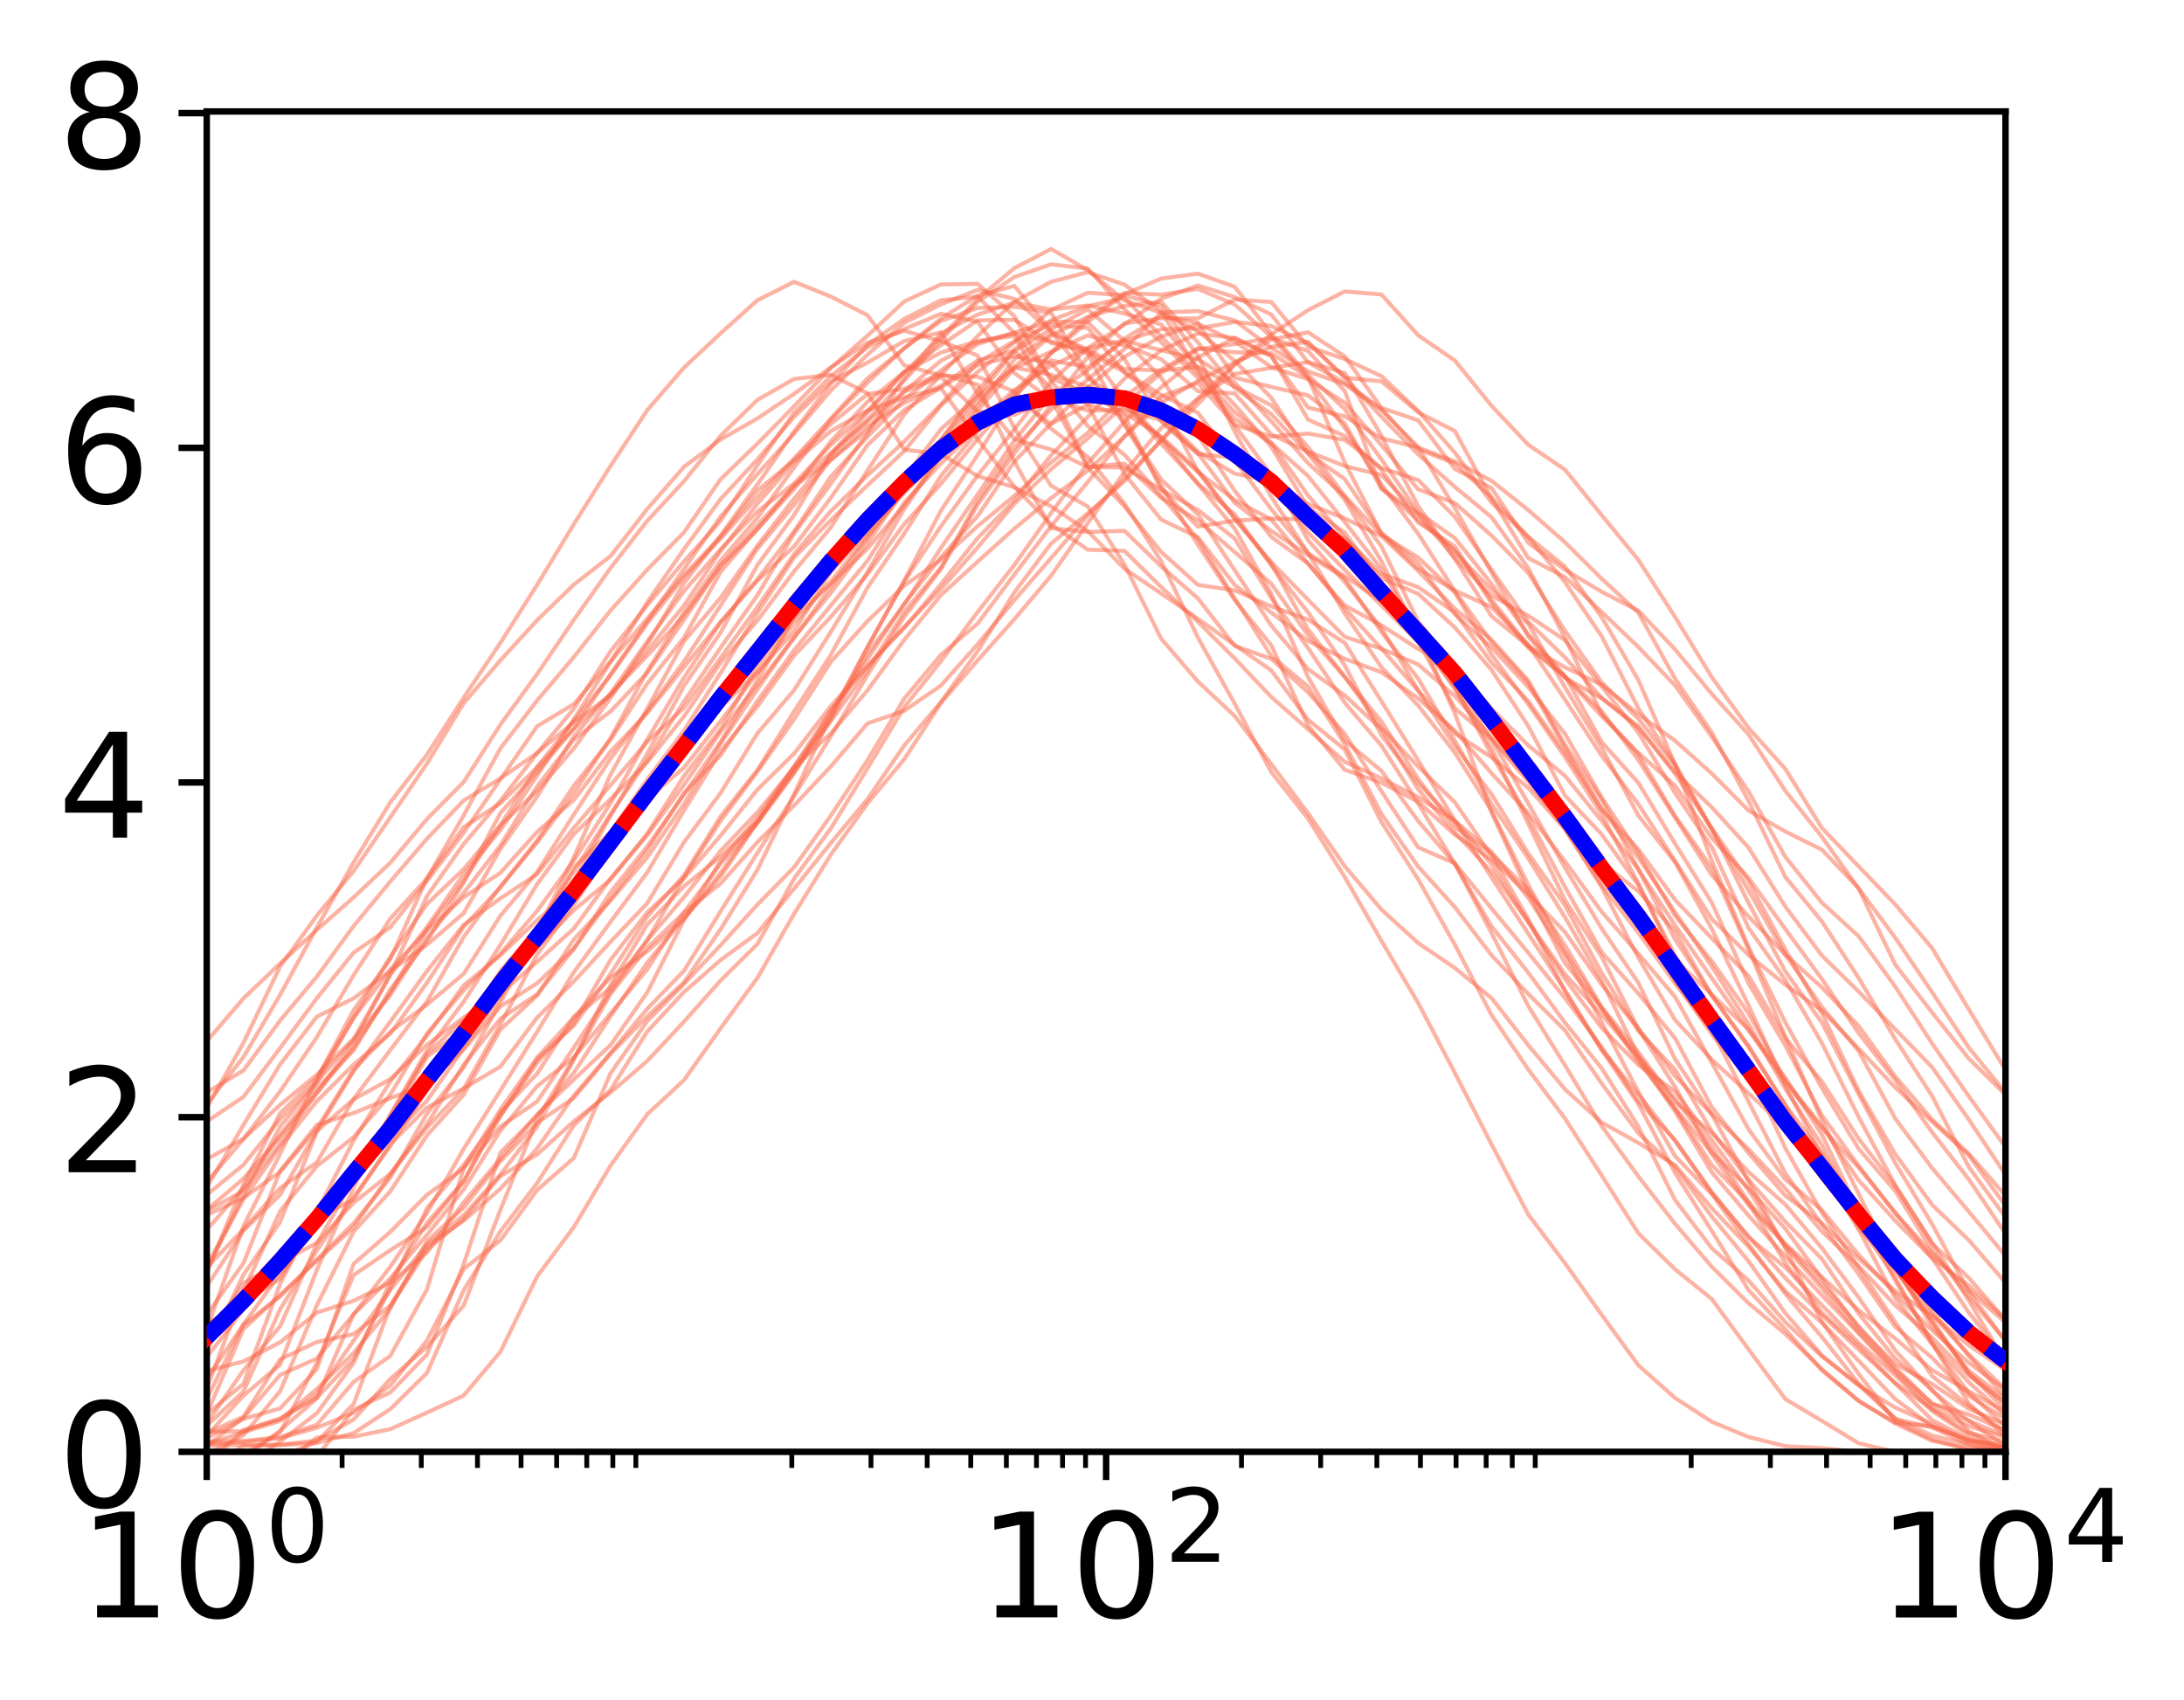 <?xml version="1.0" encoding="utf-8" standalone="no"?>
<!DOCTYPE svg PUBLIC "-//W3C//DTD SVG 1.1//EN"
  "http://www.w3.org/Graphics/SVG/1.1/DTD/svg11.dtd">
<!-- Created with matplotlib (http://matplotlib.org/) -->
<svg height="211pt" version="1.1" viewBox="0 0 271 211" width="271pt" xmlns="http://www.w3.org/2000/svg" xmlns:xlink="http://www.w3.org/1999/xlink">
 <defs>
  <style type="text/css">
*{stroke-linecap:butt;stroke-linejoin:round;}
  </style>
 </defs>
 <g id="figure_1">
  <g id="patch_1">
   <path d="M 0 211.772 
L 271.892 211.772 
L 271.892 0 
L 0 0 
z
" style="fill:#ffffff;"/>
  </g>
  <g id="axes_1">
   <g id="patch_2">
    <path d="M 25.652 180.151 
L 248.852 180.151 
L 248.852 13.831 
L 25.652 13.831 
z
" style="fill:#ffffff;"/>
   </g>
   <g id="matplotlib.axis_1">
    <g id="xtick_1">
     <g id="line2d_1">
      <defs>
       <path d="M 0 0 
L 0 3.5 
" id="m677d272339" style="stroke:#000000;stroke-width:0.8;"/>
      </defs>
      <g>
       <use style="stroke:#000000;stroke-width:0.8;" x="25.652" xlink:href="#m677d272339" y="180.151"/>
      </g>
     </g>
     <g id="text_1">
      <!-- $\mathdefault{10^{0}}$ -->
      <defs>
       <path d="M 12.406 8.297 
L 28.516 8.297 
L 28.516 63.922 
L 10.984 60.406 
L 10.984 69.391 
L 28.422 72.906 
L 38.281 72.906 
L 38.281 8.297 
L 54.391 8.297 
L 54.391 0 
L 12.406 0 
z
" id="DejaVuSans-31"/>
       <path d="M 31.781 66.406 
Q 24.172 66.406 20.328 58.906 
Q 16.5 51.422 16.5 36.375 
Q 16.5 21.391 20.328 13.891 
Q 24.172 6.391 31.781 6.391 
Q 39.453 6.391 43.281 13.891 
Q 47.125 21.391 47.125 36.375 
Q 47.125 51.422 43.281 58.906 
Q 39.453 66.406 31.781 66.406 
z
M 31.781 74.219 
Q 44.047 74.219 50.516 64.516 
Q 56.984 54.828 56.984 36.375 
Q 56.984 17.969 50.516 8.266 
Q 44.047 -1.422 31.781 -1.422 
Q 19.531 -1.422 13.062 8.266 
Q 6.594 17.969 6.594 36.375 
Q 6.594 54.828 13.062 64.516 
Q 19.531 74.219 31.781 74.219 
z
" id="DejaVuSans-30"/>
      </defs>
      <g transform="translate(9.812 200.828)scale(0.18 -0.18)">
       <use transform="translate(0 0.766)" xlink:href="#DejaVuSans-31"/>
       <use transform="translate(63.623 0.766)" xlink:href="#DejaVuSans-30"/>
       <use transform="translate(128.203 39.047)scale(0.7)" xlink:href="#DejaVuSans-30"/>
      </g>
     </g>
    </g>
    <g id="xtick_2">
     <g id="line2d_2">
      <g>
       <use style="stroke:#000000;stroke-width:0.8;" x="137.252" xlink:href="#m677d272339" y="180.151"/>
      </g>
     </g>
     <g id="text_2">
      <!-- $\mathdefault{10^{2}}$ -->
      <defs>
       <path d="M 19.188 8.297 
L 53.609 8.297 
L 53.609 0 
L 7.328 0 
L 7.328 8.297 
Q 12.938 14.109 22.625 23.891 
Q 32.328 33.688 34.812 36.531 
Q 39.547 41.844 41.422 45.531 
Q 43.312 49.219 43.312 52.781 
Q 43.312 58.594 39.234 62.25 
Q 35.156 65.922 28.609 65.922 
Q 23.969 65.922 18.812 64.312 
Q 13.672 62.703 7.812 59.422 
L 7.812 69.391 
Q 13.766 71.781 18.938 73 
Q 24.125 74.219 28.422 74.219 
Q 39.75 74.219 46.484 68.547 
Q 53.219 62.891 53.219 53.422 
Q 53.219 48.922 51.531 44.891 
Q 49.859 40.875 45.406 35.406 
Q 44.188 33.984 37.641 27.219 
Q 31.109 20.453 19.188 8.297 
z
" id="DejaVuSans-32"/>
      </defs>
      <g transform="translate(121.412 200.828)scale(0.18 -0.18)">
       <use transform="translate(0 0.766)" xlink:href="#DejaVuSans-31"/>
       <use transform="translate(63.623 0.766)" xlink:href="#DejaVuSans-30"/>
       <use transform="translate(128.203 39.047)scale(0.7)" xlink:href="#DejaVuSans-32"/>
      </g>
     </g>
    </g>
    <g id="xtick_3">
     <g id="line2d_3">
      <g>
       <use style="stroke:#000000;stroke-width:0.8;" x="248.852" xlink:href="#m677d272339" y="180.151"/>
      </g>
     </g>
     <g id="text_3">
      <!-- $\mathdefault{10^{4}}$ -->
      <defs>
       <path d="M 37.797 64.312 
L 12.891 25.391 
L 37.797 25.391 
z
M 35.203 72.906 
L 47.609 72.906 
L 47.609 25.391 
L 58.016 25.391 
L 58.016 17.188 
L 47.609 17.188 
L 47.609 0 
L 37.797 0 
L 37.797 17.188 
L 4.891 17.188 
L 4.891 26.703 
z
" id="DejaVuSans-34"/>
      </defs>
      <g transform="translate(233.012 200.828)scale(0.18 -0.18)">
       <use transform="translate(0 0.684)" xlink:href="#DejaVuSans-31"/>
       <use transform="translate(63.623 0.684)" xlink:href="#DejaVuSans-30"/>
       <use transform="translate(128.203 38.966)scale(0.7)" xlink:href="#DejaVuSans-34"/>
      </g>
     </g>
    </g>
    <g id="xtick_4">
     <g id="line2d_4">
      <defs>
       <path d="M 0 0 
L 0 2 
" id="md40958d363" style="stroke:#000000;stroke-width:0.6;"/>
      </defs>
      <g>
       <use style="stroke:#000000;stroke-width:0.6;" x="42.45" xlink:href="#md40958d363" y="180.151"/>
      </g>
     </g>
    </g>
    <g id="xtick_5">
     <g id="line2d_5">
      <g>
       <use style="stroke:#000000;stroke-width:0.6;" x="52.276" xlink:href="#md40958d363" y="180.151"/>
      </g>
     </g>
    </g>
    <g id="xtick_6">
     <g id="line2d_6">
      <g>
       <use style="stroke:#000000;stroke-width:0.6;" x="59.247" xlink:href="#md40958d363" y="180.151"/>
      </g>
     </g>
    </g>
    <g id="xtick_7">
     <g id="line2d_7">
      <g>
       <use style="stroke:#000000;stroke-width:0.6;" x="64.655" xlink:href="#md40958d363" y="180.151"/>
      </g>
     </g>
    </g>
    <g id="xtick_8">
     <g id="line2d_8">
      <g>
       <use style="stroke:#000000;stroke-width:0.6;" x="69.073" xlink:href="#md40958d363" y="180.151"/>
      </g>
     </g>
    </g>
    <g id="xtick_9">
     <g id="line2d_9">
      <g>
       <use style="stroke:#000000;stroke-width:0.6;" x="72.809" xlink:href="#md40958d363" y="180.151"/>
      </g>
     </g>
    </g>
    <g id="xtick_10">
     <g id="line2d_10">
      <g>
       <use style="stroke:#000000;stroke-width:0.6;" x="76.045" xlink:href="#md40958d363" y="180.151"/>
      </g>
     </g>
    </g>
    <g id="xtick_11">
     <g id="line2d_11">
      <g>
       <use style="stroke:#000000;stroke-width:0.6;" x="78.899" xlink:href="#md40958d363" y="180.151"/>
      </g>
     </g>
    </g>
    <g id="xtick_12">
     <g id="line2d_12">
      <g>
       <use style="stroke:#000000;stroke-width:0.6;" x="98.25" xlink:href="#md40958d363" y="180.151"/>
      </g>
     </g>
    </g>
    <g id="xtick_13">
     <g id="line2d_13">
      <g>
       <use style="stroke:#000000;stroke-width:0.6;" x="108.076" xlink:href="#md40958d363" y="180.151"/>
      </g>
     </g>
    </g>
    <g id="xtick_14">
     <g id="line2d_14">
      <g>
       <use style="stroke:#000000;stroke-width:0.6;" x="115.047" xlink:href="#md40958d363" y="180.151"/>
      </g>
     </g>
    </g>
    <g id="xtick_15">
     <g id="line2d_15">
      <g>
       <use style="stroke:#000000;stroke-width:0.6;" x="120.455" xlink:href="#md40958d363" y="180.151"/>
      </g>
     </g>
    </g>
    <g id="xtick_16">
     <g id="line2d_16">
      <g>
       <use style="stroke:#000000;stroke-width:0.6;" x="124.873" xlink:href="#md40958d363" y="180.151"/>
      </g>
     </g>
    </g>
    <g id="xtick_17">
     <g id="line2d_17">
      <g>
       <use style="stroke:#000000;stroke-width:0.6;" x="128.609" xlink:href="#md40958d363" y="180.151"/>
      </g>
     </g>
    </g>
    <g id="xtick_18">
     <g id="line2d_18">
      <g>
       <use style="stroke:#000000;stroke-width:0.6;" x="131.845" xlink:href="#md40958d363" y="180.151"/>
      </g>
     </g>
    </g>
    <g id="xtick_19">
     <g id="line2d_19">
      <g>
       <use style="stroke:#000000;stroke-width:0.6;" x="134.699" xlink:href="#md40958d363" y="180.151"/>
      </g>
     </g>
    </g>
    <g id="xtick_20">
     <g id="line2d_20">
      <g>
       <use style="stroke:#000000;stroke-width:0.6;" x="154.05" xlink:href="#md40958d363" y="180.151"/>
      </g>
     </g>
    </g>
    <g id="xtick_21">
     <g id="line2d_21">
      <g>
       <use style="stroke:#000000;stroke-width:0.6;" x="163.876" xlink:href="#md40958d363" y="180.151"/>
      </g>
     </g>
    </g>
    <g id="xtick_22">
     <g id="line2d_22">
      <g>
       <use style="stroke:#000000;stroke-width:0.6;" x="170.847" xlink:href="#md40958d363" y="180.151"/>
      </g>
     </g>
    </g>
    <g id="xtick_23">
     <g id="line2d_23">
      <g>
       <use style="stroke:#000000;stroke-width:0.6;" x="176.255" xlink:href="#md40958d363" y="180.151"/>
      </g>
     </g>
    </g>
    <g id="xtick_24">
     <g id="line2d_24">
      <g>
       <use style="stroke:#000000;stroke-width:0.6;" x="180.673" xlink:href="#md40958d363" y="180.151"/>
      </g>
     </g>
    </g>
    <g id="xtick_25">
     <g id="line2d_25">
      <g>
       <use style="stroke:#000000;stroke-width:0.6;" x="184.409" xlink:href="#md40958d363" y="180.151"/>
      </g>
     </g>
    </g>
    <g id="xtick_26">
     <g id="line2d_26">
      <g>
       <use style="stroke:#000000;stroke-width:0.6;" x="187.645" xlink:href="#md40958d363" y="180.151"/>
      </g>
     </g>
    </g>
    <g id="xtick_27">
     <g id="line2d_27">
      <g>
       <use style="stroke:#000000;stroke-width:0.6;" x="190.499" xlink:href="#md40958d363" y="180.151"/>
      </g>
     </g>
    </g>
    <g id="xtick_28">
     <g id="line2d_28">
      <g>
       <use style="stroke:#000000;stroke-width:0.6;" x="209.85" xlink:href="#md40958d363" y="180.151"/>
      </g>
     </g>
    </g>
    <g id="xtick_29">
     <g id="line2d_29">
      <g>
       <use style="stroke:#000000;stroke-width:0.6;" x="219.676" xlink:href="#md40958d363" y="180.151"/>
      </g>
     </g>
    </g>
    <g id="xtick_30">
     <g id="line2d_30">
      <g>
       <use style="stroke:#000000;stroke-width:0.6;" x="226.647" xlink:href="#md40958d363" y="180.151"/>
      </g>
     </g>
    </g>
    <g id="xtick_31">
     <g id="line2d_31">
      <g>
       <use style="stroke:#000000;stroke-width:0.6;" x="232.055" xlink:href="#md40958d363" y="180.151"/>
      </g>
     </g>
    </g>
    <g id="xtick_32">
     <g id="line2d_32">
      <g>
       <use style="stroke:#000000;stroke-width:0.6;" x="236.473" xlink:href="#md40958d363" y="180.151"/>
      </g>
     </g>
    </g>
    <g id="xtick_33">
     <g id="line2d_33">
      <g>
       <use style="stroke:#000000;stroke-width:0.6;" x="240.209" xlink:href="#md40958d363" y="180.151"/>
      </g>
     </g>
    </g>
    <g id="xtick_34">
     <g id="line2d_34">
      <g>
       <use style="stroke:#000000;stroke-width:0.6;" x="243.445" xlink:href="#md40958d363" y="180.151"/>
      </g>
     </g>
    </g>
    <g id="xtick_35">
     <g id="line2d_35">
      <g>
       <use style="stroke:#000000;stroke-width:0.6;" x="246.299" xlink:href="#md40958d363" y="180.151"/>
      </g>
     </g>
    </g>
   </g>
   <g id="matplotlib.axis_2">
    <g id="ytick_1">
     <g id="line2d_36">
      <defs>
       <path d="M 0 0 
L -3.5 0 
" id="m872d50b79b" style="stroke:#000000;stroke-width:0.8;"/>
      </defs>
      <g>
       <use style="stroke:#000000;stroke-width:0.8;" x="25.652" xlink:href="#m872d50b79b" y="180.151"/>
      </g>
     </g>
     <g id="text_4">
      <!-- 0 -->
      <g transform="translate(7.2 186.99)scale(0.18 -0.18)">
       <use xlink:href="#DejaVuSans-30"/>
      </g>
     </g>
    </g>
    <g id="ytick_2">
     <g id="line2d_37">
      <g>
       <use style="stroke:#000000;stroke-width:0.8;" x="25.652" xlink:href="#m872d50b79b" y="138.623"/>
      </g>
     </g>
     <g id="text_5">
      <!-- 2 -->
      <g transform="translate(7.2 145.461)scale(0.18 -0.18)">
       <use xlink:href="#DejaVuSans-32"/>
      </g>
     </g>
    </g>
    <g id="ytick_3">
     <g id="line2d_38">
      <g>
       <use style="stroke:#000000;stroke-width:0.8;" x="25.652" xlink:href="#m872d50b79b" y="97.095"/>
      </g>
     </g>
     <g id="text_6">
      <!-- 4 -->
      <g transform="translate(7.2 103.933)scale(0.18 -0.18)">
       <use xlink:href="#DejaVuSans-34"/>
      </g>
     </g>
    </g>
    <g id="ytick_4">
     <g id="line2d_39">
      <g>
       <use style="stroke:#000000;stroke-width:0.8;" x="25.652" xlink:href="#m872d50b79b" y="55.567"/>
      </g>
     </g>
     <g id="text_7">
      <!-- 6 -->
      <defs>
       <path d="M 33.016 40.375 
Q 26.375 40.375 22.484 35.828 
Q 18.609 31.297 18.609 23.391 
Q 18.609 15.531 22.484 10.953 
Q 26.375 6.391 33.016 6.391 
Q 39.656 6.391 43.531 10.953 
Q 47.406 15.531 47.406 23.391 
Q 47.406 31.297 43.531 35.828 
Q 39.656 40.375 33.016 40.375 
z
M 52.594 71.297 
L 52.594 62.312 
Q 48.875 64.062 45.094 64.984 
Q 41.312 65.922 37.594 65.922 
Q 27.828 65.922 22.672 59.328 
Q 17.531 52.734 16.797 39.406 
Q 19.672 43.656 24.016 45.922 
Q 28.375 48.188 33.594 48.188 
Q 44.578 48.188 50.953 41.516 
Q 57.328 34.859 57.328 23.391 
Q 57.328 12.156 50.688 5.359 
Q 44.047 -1.422 33.016 -1.422 
Q 20.359 -1.422 13.672 8.266 
Q 6.984 17.969 6.984 36.375 
Q 6.984 53.656 15.188 63.938 
Q 23.391 74.219 37.203 74.219 
Q 40.922 74.219 44.703 73.484 
Q 48.484 72.75 52.594 71.297 
z
" id="DejaVuSans-36"/>
      </defs>
      <g transform="translate(7.2 62.405)scale(0.18 -0.18)">
       <use xlink:href="#DejaVuSans-36"/>
      </g>
     </g>
    </g>
    <g id="ytick_5">
     <g id="line2d_40">
      <g>
       <use style="stroke:#000000;stroke-width:0.8;" x="25.652" xlink:href="#m872d50b79b" y="14.039"/>
      </g>
     </g>
     <g id="text_8">
      <!-- 8 -->
      <defs>
       <path d="M 31.781 34.625 
Q 24.75 34.625 20.719 30.859 
Q 16.703 27.094 16.703 20.516 
Q 16.703 13.922 20.719 10.156 
Q 24.75 6.391 31.781 6.391 
Q 38.812 6.391 42.859 10.172 
Q 46.922 13.969 46.922 20.516 
Q 46.922 27.094 42.891 30.859 
Q 38.875 34.625 31.781 34.625 
z
M 21.922 38.812 
Q 15.578 40.375 12.031 44.719 
Q 8.5 49.078 8.5 55.328 
Q 8.5 64.062 14.719 69.141 
Q 20.953 74.219 31.781 74.219 
Q 42.672 74.219 48.875 69.141 
Q 55.078 64.062 55.078 55.328 
Q 55.078 49.078 51.531 44.719 
Q 48 40.375 41.703 38.812 
Q 48.828 37.156 52.797 32.312 
Q 56.781 27.484 56.781 20.516 
Q 56.781 9.906 50.312 4.234 
Q 43.844 -1.422 31.781 -1.422 
Q 19.734 -1.422 13.25 4.234 
Q 6.781 9.906 6.781 20.516 
Q 6.781 27.484 10.781 32.312 
Q 14.797 37.156 21.922 38.812 
z
M 18.312 54.391 
Q 18.312 48.734 21.844 45.562 
Q 25.391 42.391 31.781 42.391 
Q 38.141 42.391 41.719 45.562 
Q 45.312 48.734 45.312 54.391 
Q 45.312 60.062 41.719 63.234 
Q 38.141 66.406 31.781 66.406 
Q 25.391 66.406 21.844 63.234 
Q 18.312 60.062 18.312 54.391 
z
" id="DejaVuSans-38"/>
      </defs>
      <g transform="translate(7.2 20.877)scale(0.18 -0.18)">
       <use xlink:href="#DejaVuSans-38"/>
      </g>
     </g>
    </g>
   </g>
   <g id="line2d_41">
    <path clip-path="url(#p210359da6f)" d="M 25.652 178.871 
L 30.208 178.793 
L 34.763 178.309 
L 39.318 176.791 
L 43.873 171.485 
L 48.428 168.244 
L 52.983 159.983 
L 57.538 144.932 
L 62.093 137.686 
L 66.648 131.226 
L 71.204 126.26 
L 75.759 122.584 
L 80.314 116.668 
L 84.869 108.847 
L 89.424 101.85 
L 93.979 95.755 
L 98.534 89.247 
L 103.089 82.133 
L 107.644 77.07 
L 112.199 72.679 
L 116.755 69.425 
L 121.31 65.28 
L 125.865 61.524 
L 130.42 57.391 
L 134.975 53.705 
L 139.53 49.232 
L 144.085 45.873 
L 148.64 43.211 
L 153.195 43.72 
L 157.75 43.825 
L 162.306 46.813 
L 166.861 57.386 
L 171.416 66.234 
L 175.971 70.535 
L 180.526 73.277 
L 185.081 75.343 
L 189.636 79.994 
L 194.191 86.805 
L 198.746 93.773 
L 203.301 99.794 
L 207.857 106.846 
L 212.412 114.042 
L 216.967 118.502 
L 221.522 122.175 
L 226.077 125.408 
L 230.632 130.123 
L 235.187 134.956 
L 239.742 139.188 
L 244.297 143.363 
L 248.852 149.61 
" style="fill:none;opacity:0.5;stroke:#fb694a;stroke-linecap:square;stroke-width:0.5;"/>
   </g>
   <g id="line2d_42">
    <path clip-path="url(#p210359da6f)" d="M 25.652 163.129 
L 30.208 156.744 
L 34.763 145.292 
L 39.318 139.584 
L 43.873 138.104 
L 48.428 136.264 
L 52.983 134.508 
L 57.538 130.234 
L 62.093 124.885 
L 66.648 122.013 
L 71.204 117.665 
L 75.759 111.533 
L 80.314 105.531 
L 84.869 98.426 
L 89.424 93.707 
L 93.979 86.992 
L 98.534 80.688 
L 103.089 75.125 
L 107.644 69.578 
L 112.199 62.376 
L 116.755 57.509 
L 121.31 53.103 
L 125.865 49.225 
L 130.42 52.602 
L 134.975 50.226 
L 139.53 51.557 
L 144.085 60.71 
L 148.64 65.348 
L 153.195 64.601 
L 157.75 64.35 
L 162.306 64.443 
L 166.861 66.854 
L 171.416 71.73 
L 175.971 73.687 
L 180.526 77.865 
L 185.081 83.133 
L 189.636 90.099 
L 194.191 98.713 
L 198.746 103.54 
L 203.301 109.842 
L 207.857 118.553 
L 212.412 125.678 
L 216.967 132.534 
L 221.522 142.457 
L 226.077 150.482 
L 230.632 157.322 
L 235.187 164.094 
L 239.742 170.734 
L 244.297 174.444 
L 248.852 177.658 
" style="fill:none;opacity:0.5;stroke:#fb694a;stroke-linecap:square;stroke-width:0.5;"/>
   </g>
   <g id="line2d_43">
    <path clip-path="url(#p210359da6f)" d="M 25.652 148.256 
L 30.208 144.54 
L 34.763 138.858 
L 39.318 134.26 
L 43.873 129.011 
L 48.428 123.473 
L 52.983 116.379 
L 57.538 110.802 
L 62.093 104.904 
L 66.648 97.567 
L 71.204 91.755 
L 75.759 88.27 
L 80.314 83.467 
L 84.869 76.914 
L 89.424 70.164 
L 93.979 65.139 
L 98.534 60.337 
L 103.089 57.087 
L 107.644 52.864 
L 112.199 49.986 
L 116.755 47.878 
L 121.31 44.722 
L 125.865 43.532 
L 130.42 48.187 
L 134.975 57.913 
L 139.53 57.537 
L 144.085 61.786 
L 148.64 64.583 
L 153.195 68.49 
L 157.75 72.436 
L 162.306 78.824 
L 166.861 84.012 
L 171.416 89.529 
L 175.971 96.658 
L 180.526 102.631 
L 185.081 105.98 
L 189.636 110.376 
L 194.191 117.302 
L 198.746 124.962 
L 203.301 130.586 
L 207.857 136.749 
L 212.412 140.577 
L 216.967 145.426 
L 221.522 149.45 
L 226.077 154.883 
L 230.632 161.007 
L 235.187 167.598 
L 239.742 172.565 
L 244.297 176.312 
L 248.852 179.456 
" style="fill:none;opacity:0.5;stroke:#fb694a;stroke-linecap:square;stroke-width:0.5;"/>
   </g>
   <g id="line2d_44">
    <path clip-path="url(#p210359da6f)" d="M 25.652 143.849 
L 30.208 141.293 
L 34.763 137.094 
L 39.318 133.349 
L 43.873 128.905 
L 48.428 120.956 
L 52.983 115.035 
L 57.538 108.453 
L 62.093 102.996 
L 66.648 96.242 
L 71.204 89.246 
L 75.759 82.132 
L 80.314 74.733 
L 84.869 68.148 
L 89.424 61.913 
L 93.979 57.004 
L 98.534 51.726 
L 103.089 47.369 
L 107.644 44.987 
L 112.199 42.323 
L 116.755 41.243 
L 121.31 48.893 
L 125.865 54.494 
L 130.42 55.779 
L 134.975 57.955 
L 139.53 58.015 
L 144.085 60.762 
L 148.64 63.281 
L 153.195 66.819 
L 157.75 74.214 
L 162.306 80.416 
L 166.861 87.202 
L 171.416 92.52 
L 175.971 99.699 
L 180.526 107.168 
L 185.081 115.786 
L 189.636 124.833 
L 194.191 132.198 
L 198.746 139.735 
L 203.301 145.975 
L 207.857 151.875 
L 212.412 157.195 
L 216.967 161.703 
L 221.522 165.522 
L 226.077 169.89 
L 230.632 173.843 
L 235.187 176.532 
L 239.742 176.999 
L 244.297 178.745 
L 248.852 179.914 
" style="fill:none;opacity:0.5;stroke:#fb694a;stroke-linecap:square;stroke-width:0.5;"/>
   </g>
   <g id="line2d_45">
    <path clip-path="url(#p210359da6f)" d="M 25.652 182.853 
L 30.208 180.949 
L 34.763 177.502 
L 39.318 173.506 
L 43.873 163.079 
L 48.428 158.629 
L 52.983 153.217 
L 57.538 147.582 
L 62.093 140.306 
L 66.648 134.78 
L 71.204 131.191 
L 75.759 125.737 
L 80.314 120.281 
L 84.869 113.197 
L 89.424 107.175 
L 93.979 102.153 
L 98.534 95.964 
L 103.089 88.243 
L 107.644 81.799 
L 112.199 74.924 
L 116.755 69.16 
L 121.31 64.029 
L 125.865 57.267 
L 130.42 52.551 
L 134.975 48.119 
L 139.53 44.259 
L 144.085 41.771 
L 148.64 40.181 
L 153.195 42.342 
L 157.75 45.569 
L 162.306 47.049 
L 166.861 49.984 
L 171.416 55.232 
L 175.971 60.724 
L 180.526 62.421 
L 185.081 66.457 
L 189.636 71.105 
L 194.191 78.272 
L 198.746 84.678 
L 203.301 89.203 
L 207.857 95.025 
L 212.412 102.977 
L 216.967 110.491 
L 221.522 118.455 
L 226.077 124.957 
L 230.632 130.419 
L 235.187 138.824 
L 239.742 144.937 
L 244.297 150.34 
L 248.852 155.833 
" style="fill:none;opacity:0.5;stroke:#fb694a;stroke-linecap:square;stroke-width:0.5;"/>
   </g>
   <g id="line2d_46">
    <path clip-path="url(#p210359da6f)" d="M 25.652 136.995 
L 30.208 131.171 
L 34.763 123.434 
L 39.318 115.083 
L 43.873 107.018 
L 48.428 99.56 
L 52.983 93.639 
L 57.538 86.566 
L 62.093 79.757 
L 66.648 72.573 
L 71.204 65.045 
L 75.759 57.815 
L 80.314 50.895 
L 84.869 45.618 
L 89.424 41.354 
L 93.979 37.257 
L 98.534 34.966 
L 103.089 36.802 
L 107.644 39.116 
L 112.199 45.326 
L 116.755 46.591 
L 121.31 46.753 
L 125.865 48.589 
L 130.42 53.186 
L 134.975 56.705 
L 139.53 62.505 
L 144.085 69.621 
L 148.64 79.111 
L 153.195 87.297 
L 157.75 95.806 
L 162.306 101.573 
L 166.861 108.825 
L 171.416 116.758 
L 175.971 124.451 
L 180.526 133.134 
L 185.081 142.007 
L 189.636 150.706 
L 194.191 156.752 
L 198.746 163.152 
L 203.301 169.425 
L 207.857 173.472 
L 212.412 176.428 
L 216.967 178.308 
L 221.522 179.447 
L 226.077 179.686 
L 230.632 180.151 
L 235.187 180.151 
L 239.742 180.151 
L 244.297 180.151 
L 248.852 180.151 
" style="fill:none;opacity:0.5;stroke:#fb694a;stroke-linecap:square;stroke-width:0.5;"/>
   </g>
   <g id="line2d_47">
    <path clip-path="url(#p210359da6f)" d="M 25.652 179.368 
L 30.208 179.303 
L 34.763 179.244 
L 39.318 178.746 
L 43.873 176.142 
L 48.428 171.099 
L 52.983 167.103 
L 57.538 161.997 
L 62.093 150.119 
L 66.648 138.87 
L 71.204 131.321 
L 75.759 123.317 
L 80.314 117.583 
L 84.869 113.256 
L 89.424 109.625 
L 93.979 104.508 
L 98.534 99.94 
L 103.089 95.108 
L 107.644 89.758 
L 112.199 88.199 
L 116.755 85.063 
L 121.31 79.938 
L 125.865 74.468 
L 130.42 69.25 
L 134.975 63.965 
L 139.53 59.371 
L 144.085 54.644 
L 148.64 49.496 
L 153.195 46.399 
L 157.75 45.648 
L 162.306 44.922 
L 166.861 46.285 
L 171.416 54.077 
L 175.971 62.801 
L 180.526 69.364 
L 185.081 76.455 
L 189.636 80.169 
L 194.191 82.799 
L 198.746 84.976 
L 203.301 88.608 
L 207.857 91.922 
L 212.412 95.993 
L 216.967 100.58 
L 221.522 103.176 
L 226.077 105.441 
L 230.632 110.232 
L 235.187 116.381 
L 239.742 123.119 
L 244.297 130 
L 248.852 135.598 
" style="fill:none;opacity:0.5;stroke:#fb694a;stroke-linecap:square;stroke-width:0.5;"/>
   </g>
   <g id="line2d_48">
    <path clip-path="url(#p210359da6f)" d="M 25.652 157.057 
L 30.208 148.802 
L 34.763 142.299 
L 39.318 136.637 
L 43.873 132.106 
L 48.428 128.274 
L 52.983 121.941 
L 57.538 114.985 
L 62.093 110.111 
L 66.648 104.273 
L 71.204 97.511 
L 75.759 91.789 
L 80.314 84.826 
L 84.869 79.14 
L 89.424 70.948 
L 93.979 65.629 
L 98.534 60.683 
L 103.089 54.787 
L 107.644 49.84 
L 112.199 46.169 
L 116.755 42.832 
L 121.31 39.749 
L 125.865 39.678 
L 130.42 42.565 
L 134.975 43.41 
L 139.53 49.645 
L 144.085 54.445 
L 148.64 58.558 
L 153.195 62.034 
L 157.75 64.471 
L 162.306 69.937 
L 166.861 75.477 
L 171.416 80.494 
L 175.971 85.699 
L 180.526 92.567 
L 185.081 98.57 
L 189.636 105.897 
L 194.191 112.34 
L 198.746 120.733 
L 203.301 127.928 
L 207.857 132.739 
L 212.412 140.395 
L 216.967 146.398 
L 221.522 151.58 
L 226.077 156.23 
L 230.632 163.009 
L 235.187 168.583 
L 239.742 172.436 
L 244.297 177.618 
L 248.852 179.914 
" style="fill:none;opacity:0.5;stroke:#fb694a;stroke-linecap:square;stroke-width:0.5;"/>
   </g>
   <g id="line2d_49">
    <path clip-path="url(#p210359da6f)" d="M 25.652 177.844 
L 30.208 175.789 
L 34.763 168.665 
L 39.318 166.521 
L 43.873 165.539 
L 48.428 161.998 
L 52.983 154.625 
L 57.538 151.467 
L 62.093 147.509 
L 66.648 142.508 
L 71.204 135.949 
L 75.759 130.634 
L 80.314 125.18 
L 84.869 120.453 
L 89.424 113.063 
L 93.979 105.842 
L 98.534 98.754 
L 103.089 91.363 
L 107.644 83.76 
L 112.199 76.544 
L 116.755 70.616 
L 121.31 62.628 
L 125.865 56.261 
L 130.42 50.25 
L 134.975 44.286 
L 139.53 40.122 
L 144.085 39.497 
L 148.64 39.505 
L 153.195 37.162 
L 157.75 37.474 
L 162.306 43.012 
L 166.861 44.55 
L 171.416 46.684 
L 175.971 50.985 
L 180.526 56.171 
L 185.081 62.371 
L 189.636 66.623 
L 194.191 72.249 
L 198.746 78.955 
L 203.301 87.906 
L 207.857 94.802 
L 212.412 102.866 
L 216.967 112.032 
L 221.522 120.51 
L 226.077 126.906 
L 230.632 135.79 
L 235.187 144.343 
L 239.742 151.892 
L 244.297 160.251 
L 248.852 166.424 
" style="fill:none;opacity:0.5;stroke:#fb694a;stroke-linecap:square;stroke-width:0.5;"/>
   </g>
   <g id="line2d_50">
    <path clip-path="url(#p210359da6f)" d="M 25.652 157.918 
L 30.208 146.993 
L 34.763 138.12 
L 39.318 133.73 
L 43.873 126.31 
L 48.428 120.305 
L 52.983 115.463 
L 57.538 111.334 
L 62.093 108.303 
L 66.648 103.219 
L 71.204 99.263 
L 75.759 93.269 
L 80.314 88.46 
L 84.869 82.779 
L 89.424 77.185 
L 93.979 72.069 
L 98.534 67.807 
L 103.089 61.778 
L 107.644 55.222 
L 112.199 50.886 
L 116.755 48.075 
L 121.31 45.293 
L 125.865 44.202 
L 130.42 45.032 
L 134.975 50.231 
L 139.53 58.797 
L 144.085 64.482 
L 148.64 66.658 
L 153.195 72.574 
L 157.75 76.015 
L 162.306 79.529 
L 166.861 81.749 
L 171.416 83.411 
L 175.971 86.669 
L 180.526 90.675 
L 185.081 95.952 
L 189.636 100.92 
L 194.191 106.886 
L 198.746 113.141 
L 203.301 118.343 
L 207.857 123.711 
L 212.412 131.876 
L 216.967 140.125 
L 221.522 146.33 
L 226.077 150.172 
L 230.632 155.702 
L 235.187 160.575 
L 239.742 165.067 
L 244.297 169.101 
L 248.852 172.492 
" style="fill:none;opacity:0.5;stroke:#fb694a;stroke-linecap:square;stroke-width:0.5;"/>
   </g>
   <g id="line2d_51">
    <path clip-path="url(#p210359da6f)" d="M 25.652 179.21 
L 30.208 178.949 
L 34.763 178.469 
L 39.318 177.159 
L 43.873 175.304 
L 48.428 171.922 
L 52.983 166.338 
L 57.538 157.461 
L 62.093 153.899 
L 66.648 147.671 
L 71.204 143.69 
L 75.759 133.18 
L 80.314 126.704 
L 84.869 122.098 
L 89.424 117.274 
L 93.979 112.25 
L 98.534 107.609 
L 103.089 101.209 
L 107.644 94.339 
L 112.199 86.697 
L 116.755 81.249 
L 121.31 77.369 
L 125.865 71.292 
L 130.42 65.299 
L 134.975 59.8 
L 139.53 54.176 
L 144.085 49.969 
L 148.64 47.268 
L 153.195 44.945 
L 157.75 43.042 
L 162.306 42.416 
L 166.861 46.863 
L 171.416 47.323 
L 175.971 51.164 
L 180.526 53.486 
L 185.081 61.856 
L 189.636 69.252 
L 194.191 71.611 
L 198.746 75.944 
L 203.301 80.292 
L 207.857 85.062 
L 212.412 91.451 
L 216.967 98.206 
L 221.522 106.309 
L 226.077 112.021 
L 230.632 116.183 
L 235.187 122.452 
L 239.742 129.482 
L 244.297 136.032 
L 248.852 142.33 
" style="fill:none;opacity:0.5;stroke:#fb694a;stroke-linecap:square;stroke-width:0.5;"/>
   </g>
   <g id="line2d_52">
    <path clip-path="url(#p210359da6f)" d="M 25.652 129.215 
L 30.208 123.883 
L 34.763 119.54 
L 39.318 115.385 
L 43.873 111.356 
L 48.428 107.056 
L 52.983 101.627 
L 57.538 97.033 
L 62.093 89.912 
L 66.648 83.638 
L 71.204 76.917 
L 75.759 70.476 
L 80.314 64.631 
L 84.869 59.715 
L 89.424 54.065 
L 93.979 49.627 
L 98.534 47.022 
L 103.089 46.508 
L 107.644 48.797 
L 112.199 55.797 
L 116.755 56.342 
L 121.31 59.079 
L 125.865 60.474 
L 130.42 62.82 
L 134.975 65.898 
L 139.53 70.571 
L 144.085 73.643 
L 148.64 76.784 
L 153.195 80.023 
L 157.75 83.187 
L 162.306 89.309 
L 166.861 92.999 
L 171.416 102.001 
L 175.971 109.109 
L 180.526 117.227 
L 185.081 125.953 
L 189.636 132.704 
L 194.191 138.791 
L 198.746 145.863 
L 203.301 153.038 
L 207.857 157.507 
L 212.412 161.199 
L 216.967 167.433 
L 221.522 173.594 
L 226.077 176.316 
L 230.632 179.091 
L 235.187 180.151 
L 239.742 180.151 
L 244.297 180.151 
L 248.852 180.151 
" style="fill:none;opacity:0.5;stroke:#fb694a;stroke-linecap:square;stroke-width:0.5;"/>
   </g>
   <g id="line2d_53">
    <path clip-path="url(#p210359da6f)" d="M 25.652 166.502 
L 30.208 159.224 
L 34.763 156.621 
L 39.318 154.238 
L 43.873 149.248 
L 48.428 145.659 
L 52.983 139.484 
L 57.538 132.1 
L 62.093 126.401 
L 66.648 123.373 
L 71.204 117.761 
L 75.759 110.705 
L 80.314 105.016 
L 84.869 98.59 
L 89.424 92.02 
L 93.979 84.396 
L 98.534 76.572 
L 103.089 72.442 
L 107.644 68.078 
L 112.199 62.709 
L 116.755 56.594 
L 121.31 50.384 
L 125.865 44.595 
L 130.42 41.4 
L 134.975 43.36 
L 139.53 45.795 
L 144.085 45.984 
L 148.64 45.512 
L 153.195 47.988 
L 157.75 50.289 
L 162.306 55.476 
L 166.861 61.524 
L 171.416 66.378 
L 175.971 69.177 
L 180.526 73.505 
L 185.081 81.237 
L 189.636 87.392 
L 194.191 93.933 
L 198.746 101.069 
L 203.301 109.609 
L 207.857 119.087 
L 212.412 123.418 
L 216.967 127.748 
L 221.522 133.734 
L 226.077 140.807 
L 230.632 150.311 
L 235.187 158.93 
L 239.742 166.626 
L 244.297 171.521 
L 248.852 175.649 
" style="fill:none;opacity:0.5;stroke:#fb694a;stroke-linecap:square;stroke-width:0.5;"/>
   </g>
   <g id="line2d_54">
    <path clip-path="url(#p210359da6f)" d="M 25.652 171.1 
L 30.208 164.36 
L 34.763 160.877 
L 39.318 156.271 
L 43.873 151.798 
L 48.428 146.13 
L 52.983 138.182 
L 57.538 132.457 
L 62.093 124.392 
L 66.648 115.941 
L 71.204 109.249 
L 75.759 101.229 
L 80.314 93.524 
L 84.869 85.109 
L 89.424 78.483 
L 93.979 70.116 
L 98.534 63.902 
L 103.089 56.402 
L 107.644 51.202 
L 112.199 46.208 
L 116.755 41.818 
L 121.31 37.084 
L 125.865 33.269 
L 130.42 30.893 
L 134.975 33.518 
L 139.53 37.29 
L 144.085 38.809 
L 148.64 41.084 
L 153.195 44.765 
L 157.75 49.358 
L 162.306 56.289 
L 166.861 62.01 
L 171.416 69.65 
L 175.971 78.709 
L 180.526 85.537 
L 185.081 92.855 
L 189.636 102.215 
L 194.191 111.695 
L 198.746 118.744 
L 203.301 127.694 
L 207.857 134.88 
L 212.412 143.209 
L 216.967 149.548 
L 221.522 154.464 
L 226.077 159.308 
L 230.632 164.551 
L 235.187 169.717 
L 239.742 174.182 
L 244.297 175.516 
L 248.852 177.533 
" style="fill:none;opacity:0.5;stroke:#fb694a;stroke-linecap:square;stroke-width:0.5;"/>
   </g>
   <g id="line2d_55">
    <path clip-path="url(#p210359da6f)" d="M 25.652 182.976 
L 30.208 182.749 
L 34.763 180.787 
L 39.318 178.906 
L 43.873 174.225 
L 48.428 162.121 
L 52.983 155.074 
L 57.538 151.267 
L 62.093 145.929 
L 66.648 143.257 
L 71.204 139.138 
L 75.759 135.563 
L 80.314 131.649 
L 84.869 126.774 
L 89.424 121.65 
L 93.979 117.152 
L 98.534 109.026 
L 103.089 102.799 
L 107.644 95.332 
L 112.199 87.756 
L 116.755 82.039 
L 121.31 75.941 
L 125.865 70.1 
L 130.42 63.665 
L 134.975 57.497 
L 139.53 52.338 
L 144.085 48.055 
L 148.64 44.377 
L 153.195 41.907 
L 157.75 44.176 
L 162.306 50.572 
L 166.861 51.67 
L 171.416 54.379 
L 175.971 55.53 
L 180.526 57.256 
L 185.081 59.669 
L 189.636 63.291 
L 194.191 67.289 
L 198.746 71.811 
L 203.301 76.03 
L 207.857 84.224 
L 212.412 90.913 
L 216.967 99.387 
L 221.522 108.813 
L 226.077 114.352 
L 230.632 121.36 
L 235.187 128.963 
L 239.742 135.996 
L 244.297 144.808 
L 248.852 151.047 
" style="fill:none;opacity:0.5;stroke:#fb694a;stroke-linecap:square;stroke-width:0.5;"/>
   </g>
   <g id="line2d_56">
    <path clip-path="url(#p210359da6f)" d="M 25.652 135.552 
L 30.208 132.829 
L 34.763 126.62 
L 39.318 121.176 
L 43.873 114.906 
L 48.428 109.385 
L 52.983 104.065 
L 57.538 99.328 
L 62.093 96.597 
L 66.648 93.428 
L 71.204 89.607 
L 75.759 86.277 
L 80.314 80.726 
L 84.869 75.146 
L 89.424 68.35 
L 93.979 62.489 
L 98.534 57.355 
L 103.089 53.491 
L 107.644 50.909 
L 112.199 49.322 
L 116.755 48.164 
L 121.31 54.492 
L 125.865 60.395 
L 130.42 65.078 
L 134.975 68.207 
L 139.53 68.358 
L 144.085 72.843 
L 148.64 77.155 
L 153.195 81.692 
L 157.75 86.486 
L 162.306 90.488 
L 166.861 94.527 
L 171.416 96.583 
L 175.971 98.921 
L 180.526 101.859 
L 185.081 105.715 
L 189.636 111.41 
L 194.191 118.402 
L 198.746 126.841 
L 203.301 135.512 
L 207.857 143.47 
L 212.412 148.187 
L 216.967 154.399 
L 221.522 160.533 
L 226.077 165.915 
L 230.632 171.674 
L 235.187 176.022 
L 239.742 178.126 
L 244.297 179.242 
L 248.852 180.151 
" style="fill:none;opacity:0.5;stroke:#fb694a;stroke-linecap:square;stroke-width:0.5;"/>
   </g>
   <g id="line2d_57">
    <path clip-path="url(#p210359da6f)" d="M 25.652 173.599 
L 30.208 164.339 
L 34.763 158.049 
L 39.318 152.18 
L 43.873 145.306 
L 48.428 141.142 
L 52.983 136.578 
L 57.538 130.04 
L 62.093 123.854 
L 66.648 115.64 
L 71.204 106.366 
L 75.759 96.104 
L 80.314 87.918 
L 84.869 79.584 
L 89.424 74.157 
L 93.979 67.698 
L 98.534 61.874 
L 103.089 56.492 
L 107.644 52.082 
L 112.199 47.227 
L 116.755 42.2 
L 121.31 37.45 
L 125.865 34.371 
L 130.42 32.8 
L 134.975 33.328 
L 139.53 38.39 
L 144.085 42.482 
L 148.64 46.879 
L 153.195 51.94 
L 157.75 55.009 
L 162.306 59.068 
L 166.861 64.776 
L 171.416 70.627 
L 175.971 78.57 
L 180.526 88.522 
L 185.081 100.814 
L 189.636 110.73 
L 194.191 119.52 
L 198.746 125.116 
L 203.301 131.746 
L 207.857 137.508 
L 212.412 143.024 
L 216.967 147.424 
L 221.522 152.45 
L 226.077 158.669 
L 230.632 164.799 
L 235.187 169.255 
L 239.742 171.727 
L 244.297 174.816 
L 248.852 176.744 
" style="fill:none;opacity:0.5;stroke:#fb694a;stroke-linecap:square;stroke-width:0.5;"/>
   </g>
   <g id="line2d_58">
    <path clip-path="url(#p210359da6f)" d="M 25.652 150.275 
L 30.208 147.781 
L 34.763 141.88 
L 39.318 135.611 
L 43.873 129.411 
L 48.428 120.907 
L 52.983 111.187 
L 57.538 104.73 
L 62.093 99.372 
L 66.648 93.452 
L 71.204 87.934 
L 75.759 80.81 
L 80.314 75.097 
L 84.869 69.668 
L 89.424 64.608 
L 93.979 57.74 
L 98.534 51.21 
L 103.089 46.69 
L 107.644 43.076 
L 112.199 40.83 
L 116.755 38.937 
L 121.31 39.92 
L 125.865 46.29 
L 130.42 49.555 
L 134.975 49.387 
L 139.53 50.41 
L 144.085 54.391 
L 148.64 60.06 
L 153.195 65.578 
L 157.75 73.703 
L 162.306 84.026 
L 166.861 91.871 
L 171.416 95.658 
L 175.971 101.869 
L 180.526 107.198 
L 185.081 114.957 
L 189.636 120.699 
L 194.191 126.908 
L 198.746 132.557 
L 203.301 139.806 
L 207.857 148.914 
L 212.412 154.902 
L 216.967 158.891 
L 221.522 164.056 
L 226.077 168.301 
L 230.632 171.828 
L 235.187 176.083 
L 239.742 177.119 
L 244.297 179.25 
L 248.852 180.151 
" style="fill:none;opacity:0.5;stroke:#fb694a;stroke-linecap:square;stroke-width:0.5;"/>
   </g>
   <g id="line2d_59">
    <path clip-path="url(#p210359da6f)" d="M 25.652 172.318 
L 30.208 160.211 
L 34.763 150.282 
L 39.318 144.703 
L 43.873 141.106 
L 48.428 135.831 
L 52.983 128.233 
L 57.538 122.885 
L 62.093 118.346 
L 66.648 113.026 
L 71.204 106.79 
L 75.759 99.665 
L 80.314 91.755 
L 84.869 84.096 
L 89.424 77.204 
L 93.979 71.873 
L 98.534 65.924 
L 103.089 59.147 
L 107.644 54.19 
L 112.199 49.554 
L 116.755 45.979 
L 121.31 42.694 
L 125.865 41.261 
L 130.42 39.907 
L 134.975 39.97 
L 139.53 44.522 
L 144.085 52.322 
L 148.64 56.349 
L 153.195 56.789 
L 157.75 60.125 
L 162.306 66.069 
L 166.861 70.707 
L 171.416 75.149 
L 175.971 79.655 
L 180.526 85.216 
L 185.081 93.662 
L 189.636 101.4 
L 194.191 110.07 
L 198.746 118.149 
L 203.301 123.285 
L 207.857 128.834 
L 212.412 137.393 
L 216.967 143.075 
L 221.522 148.36 
L 226.077 151.793 
L 230.632 156.186 
L 235.187 160.219 
L 239.742 163.254 
L 244.297 166.932 
L 248.852 170.014 
" style="fill:none;opacity:0.5;stroke:#fb694a;stroke-linecap:square;stroke-width:0.5;"/>
   </g>
   <g id="line2d_60">
    <path clip-path="url(#p210359da6f)" d="M 25.652 181.617 
L 30.208 180.464 
L 34.763 177.726 
L 39.318 169.107 
L 43.873 158.223 
L 48.428 155.129 
L 52.983 152.257 
L 57.538 146.629 
L 62.093 138.029 
L 66.648 133.218 
L 71.204 126.21 
L 75.759 121.294 
L 80.314 118.05 
L 84.869 114.005 
L 89.424 108.273 
L 93.979 101.961 
L 98.534 95.554 
L 103.089 89.342 
L 107.644 81.1 
L 112.199 75.006 
L 116.755 67.993 
L 121.31 61.36 
L 125.865 54.667 
L 130.42 49.066 
L 134.975 45.935 
L 139.53 42.016 
L 144.085 39.233 
L 148.64 40.064 
L 153.195 46.848 
L 157.75 48.013 
L 162.306 49.058 
L 166.861 52.545 
L 171.416 60.644 
L 175.971 63.818 
L 180.526 69.263 
L 185.081 73.908 
L 189.636 76.403 
L 194.191 79.443 
L 198.746 85.17 
L 203.301 90.921 
L 207.857 98.418 
L 212.412 105.134 
L 216.967 115.149 
L 221.522 121.588 
L 226.077 129.447 
L 230.632 138.613 
L 235.187 147.101 
L 239.742 154.316 
L 244.297 158.561 
L 248.852 163.821 
" style="fill:none;opacity:0.5;stroke:#fb694a;stroke-linecap:square;stroke-width:0.5;"/>
   </g>
   <g id="line2d_61">
    <path clip-path="url(#p210359da6f)" d="M 25.652 150.76 
L 30.208 148.639 
L 34.763 145.41 
L 39.318 140.016 
L 43.873 132.719 
L 48.428 128.024 
L 52.983 124.653 
L 57.538 120.833 
L 62.093 113.629 
L 66.648 108.211 
L 71.204 101.079 
L 75.759 94.129 
L 80.314 88.243 
L 84.869 82.068 
L 89.424 75.116 
L 93.979 68.1 
L 98.534 62.649 
L 103.089 57.057 
L 107.644 53.435 
L 112.199 48.609 
L 116.755 46.773 
L 121.31 51.051 
L 125.865 51.483 
L 130.42 49.379 
L 134.975 50.962 
L 139.53 50.85 
L 144.085 52.133 
L 148.64 56.246 
L 153.195 62.376 
L 157.75 65.887 
L 162.306 68.866 
L 166.861 71.754 
L 171.416 78.427 
L 175.971 84.201 
L 180.526 91.921 
L 185.081 99.76 
L 189.636 106.51 
L 194.191 113.815 
L 198.746 121.7 
L 203.301 131.022 
L 207.857 137.573 
L 212.412 144.571 
L 216.967 149.204 
L 221.522 156.688 
L 226.077 162.898 
L 230.632 167.025 
L 235.187 171.675 
L 239.742 176.211 
L 244.297 178.571 
L 248.852 179.734 
" style="fill:none;opacity:0.5;stroke:#fb694a;stroke-linecap:square;stroke-width:0.5;"/>
   </g>
   <g id="line2d_62">
    <path clip-path="url(#p210359da6f)" d="M 25.652 177.667 
L 30.208 177.586 
L 34.763 175.985 
L 39.318 173.446 
L 43.873 168.624 
L 48.428 159.888 
L 52.983 149.905 
L 57.538 144.547 
L 62.093 138.442 
L 66.648 131.868 
L 71.204 126.968 
L 75.759 119.105 
L 80.314 113.207 
L 84.869 108.99 
L 89.424 103.675 
L 93.979 97.981 
L 98.534 93.505 
L 103.089 87.615 
L 107.644 82.618 
L 112.199 77.923 
L 116.755 72.492 
L 121.31 66.76 
L 125.865 62.102 
L 130.42 56.489 
L 134.975 51.74 
L 139.53 46.977 
L 144.085 43.479 
L 148.64 41.392 
L 153.195 41.943 
L 157.75 44.157 
L 162.306 52.068 
L 166.861 54.103 
L 171.416 58.26 
L 175.971 64.841 
L 180.526 67.795 
L 185.081 74.844 
L 189.636 80.387 
L 194.191 83.973 
L 198.746 88.866 
L 203.301 93.43 
L 207.857 97.515 
L 212.412 103.997 
L 216.967 108.918 
L 221.522 115.271 
L 226.077 121.493 
L 230.632 128.205 
L 235.187 134.064 
L 239.742 140.501 
L 244.297 146.342 
L 248.852 153.093 
" style="fill:none;opacity:0.5;stroke:#fb694a;stroke-linecap:square;stroke-width:0.5;"/>
   </g>
   <g id="line2d_63">
    <path clip-path="url(#p210359da6f)" d="M 25.652 179.163 
L 30.208 177.726 
L 34.763 176.315 
L 39.318 172.963 
L 43.873 166.347 
L 48.428 160.062 
L 52.983 154.385 
L 57.538 150.799 
L 62.093 145.728 
L 66.648 139.795 
L 71.204 131.498 
L 75.759 122.232 
L 80.314 114.732 
L 84.869 109.971 
L 89.424 106.27 
L 93.979 101.911 
L 98.534 95.817 
L 103.089 89.481 
L 107.644 83.172 
L 112.199 75.93 
L 116.755 70.417 
L 121.31 62.144 
L 125.865 55.566 
L 130.42 50.851 
L 134.975 47.081 
L 139.53 43.293 
L 144.085 38.778 
L 148.64 38.597 
L 153.195 39.77 
L 157.75 43.146 
L 162.306 46.094 
L 166.861 47.679 
L 171.416 50.903 
L 175.971 55.475 
L 180.526 63.058 
L 185.081 71.053 
L 189.636 78.984 
L 194.191 84.118 
L 198.746 86.651 
L 203.301 90.127 
L 207.857 96.014 
L 212.412 102.776 
L 216.967 109.365 
L 221.522 117.82 
L 226.077 125.735 
L 230.632 135.358 
L 235.187 143.234 
L 239.742 149.497 
L 244.297 153.885 
L 248.852 159.172 
" style="fill:none;opacity:0.5;stroke:#fb694a;stroke-linecap:square;stroke-width:0.5;"/>
   </g>
   <g id="line2d_64">
    <path clip-path="url(#p210359da6f)" d="M 25.652 180.476 
L 30.208 178.081 
L 34.763 172.621 
L 39.318 161.966 
L 43.873 152.832 
L 48.428 147.829 
L 52.983 140.874 
L 57.538 135.83 
L 62.093 127.739 
L 66.648 123.534 
L 71.204 116.561 
L 75.759 111.749 
L 80.314 106.385 
L 84.869 99.763 
L 89.424 92.257 
L 93.979 85.55 
L 98.534 79.049 
L 103.089 73.593 
L 107.644 67.421 
L 112.199 60.677 
L 116.755 55.089 
L 121.31 49.858 
L 125.865 45.512 
L 130.42 41.654 
L 134.975 39.303 
L 139.53 37.963 
L 144.085 37.448 
L 148.64 42.491 
L 153.195 48.105 
L 157.75 51.397 
L 162.306 56.273 
L 166.861 59.439 
L 171.416 66.123 
L 175.971 69.851 
L 180.526 76.234 
L 185.081 80.358 
L 189.636 85.258 
L 194.191 91.058 
L 198.746 98.953 
L 203.301 105.855 
L 207.857 113.649 
L 212.412 119.268 
L 216.967 125.759 
L 221.522 134.04 
L 226.077 139.773 
L 230.632 146.464 
L 235.187 151.488 
L 239.742 156.11 
L 244.297 159.531 
L 248.852 163.692 
" style="fill:none;opacity:0.5;stroke:#fb694a;stroke-linecap:square;stroke-width:0.5;"/>
   </g>
   <g id="line2d_65">
    <path clip-path="url(#p210359da6f)" d="M 25.652 182.979 
L 30.208 182.001 
L 34.763 178.872 
L 39.318 175.354 
L 43.873 169.12 
L 48.428 159.047 
L 52.983 151.735 
L 57.538 146.555 
L 62.093 138.494 
L 66.648 131.445 
L 71.204 127.272 
L 75.759 120.828 
L 80.314 113.746 
L 84.869 108.606 
L 89.424 101.286 
L 93.979 95.546 
L 98.534 88.279 
L 103.089 81.261 
L 107.644 72.905 
L 112.199 66.226 
L 116.755 59.061 
L 121.31 53.513 
L 125.865 48.705 
L 130.42 43.858 
L 134.975 39.934 
L 139.53 36.516 
L 144.085 34.561 
L 148.64 33.959 
L 153.195 35.578 
L 157.75 41.415 
L 162.306 46.548 
L 166.861 50.764 
L 171.416 57.006 
L 175.971 63.555 
L 180.526 66.776 
L 185.081 72.457 
L 189.636 78.704 
L 194.191 83.896 
L 198.746 92.084 
L 203.301 97.149 
L 207.857 104.7 
L 212.412 112.006 
L 216.967 122.016 
L 221.522 129.729 
L 226.077 138.43 
L 230.632 144.663 
L 235.187 150.595 
L 239.742 155.5 
L 244.297 160.102 
L 248.852 164.114 
" style="fill:none;opacity:0.5;stroke:#fb694a;stroke-linecap:square;stroke-width:0.5;"/>
   </g>
   <g id="line2d_66">
    <path clip-path="url(#p210359da6f)" d="M 25.652 168.417 
L 30.208 162.478 
L 34.763 157.224 
L 39.318 151.13 
L 43.873 148.846 
L 48.428 141.961 
L 52.983 137.439 
L 57.538 135.05 
L 62.093 132.346 
L 66.648 126.263 
L 71.204 121.781 
L 75.759 116.856 
L 80.314 112.075 
L 84.869 104.518 
L 89.424 98.383 
L 93.979 90.992 
L 98.534 85.644 
L 103.089 78.402 
L 107.644 70.965 
L 112.199 63.158 
L 116.755 56.545 
L 121.31 50.945 
L 125.865 45.711 
L 130.42 43.648 
L 134.975 41.619 
L 139.53 42.863 
L 144.085 44.584 
L 148.64 48.538 
L 153.195 48.811 
L 157.75 53.919 
L 162.306 56.04 
L 166.861 57.828 
L 171.416 58.935 
L 175.971 63.791 
L 180.526 68.538 
L 185.081 73.141 
L 189.636 77.427 
L 194.191 85.29 
L 198.746 92.775 
L 203.301 101.213 
L 207.857 107.004 
L 212.412 115.268 
L 216.967 124.755 
L 221.522 134.664 
L 226.077 143.438 
L 230.632 151.897 
L 235.187 158.539 
L 239.742 166.643 
L 244.297 174.169 
L 248.852 178.181 
" style="fill:none;opacity:0.5;stroke:#fb694a;stroke-linecap:square;stroke-width:0.5;"/>
   </g>
   <g id="line2d_67">
    <path clip-path="url(#p210359da6f)" d="M 25.652 164.966 
L 30.208 152.156 
L 34.763 143.176 
L 39.318 133.842 
L 43.873 125.35 
L 48.428 119.027 
L 52.983 108.946 
L 57.538 102.635 
L 62.093 99.668 
L 66.648 95.219 
L 71.204 90.449 
L 75.759 86.123 
L 80.314 81.357 
L 84.869 76.366 
L 89.424 70.225 
L 93.979 65.725 
L 98.534 60.187 
L 103.089 56.189 
L 107.644 52.262 
L 112.199 48.56 
L 116.755 44.766 
L 121.31 42.443 
L 125.865 41.338 
L 130.42 42.352 
L 134.975 43.887 
L 139.53 52.679 
L 144.085 60.23 
L 148.64 67.6 
L 153.195 74.446 
L 157.75 80.081 
L 162.306 90.014 
L 166.861 95.519 
L 171.416 97.122 
L 175.971 99.486 
L 180.526 103.586 
L 185.081 106.672 
L 189.636 110.934 
L 194.191 115.661 
L 198.746 122.186 
L 203.301 127.591 
L 207.857 133.549 
L 212.412 138.251 
L 216.967 142.589 
L 221.522 147.481 
L 226.077 152.813 
L 230.632 157.109 
L 235.187 161.992 
L 239.742 165.971 
L 244.297 170.705 
L 248.852 174.077 
" style="fill:none;opacity:0.5;stroke:#fb694a;stroke-linecap:square;stroke-width:0.5;"/>
   </g>
   <g id="line2d_68">
    <path clip-path="url(#p210359da6f)" d="M 25.652 150.145 
L 30.208 146.246 
L 34.763 141.091 
L 39.318 135.648 
L 43.873 130.013 
L 48.428 123.174 
L 52.983 115.337 
L 57.538 109.284 
L 62.093 102.397 
L 66.648 98.149 
L 71.204 92.863 
L 75.759 86.593 
L 80.314 79.947 
L 84.869 72.368 
L 89.424 66.433 
L 93.979 60.126 
L 98.534 53.529 
L 103.089 47.624 
L 107.644 42.798 
L 112.199 39.567 
L 116.755 37.249 
L 121.31 36.807 
L 125.865 41.31 
L 130.42 46.866 
L 134.975 48.967 
L 139.53 51.219 
L 144.085 54.17 
L 148.64 58.375 
L 153.195 64.305 
L 157.75 69.939 
L 162.306 78.11 
L 166.861 83.96 
L 171.416 90.34 
L 175.971 95.121 
L 180.526 99.555 
L 185.081 106.204 
L 189.636 114.037 
L 194.191 123.022 
L 198.746 130.293 
L 203.301 136.992 
L 207.857 145.552 
L 212.412 152.75 
L 216.967 160.079 
L 221.522 164.94 
L 226.077 170.06 
L 230.632 173.827 
L 235.187 176.632 
L 239.742 178.797 
L 244.297 179.688 
L 248.852 179.937 
" style="fill:none;opacity:0.5;stroke:#fb694a;stroke-linecap:square;stroke-width:0.5;"/>
   </g>
   <g id="line2d_69">
    <path clip-path="url(#p210359da6f)" d="M 25.652 157.714 
L 30.208 148.306 
L 34.763 139.772 
L 39.318 134.339 
L 43.873 126.278 
L 48.428 118.735 
L 52.983 112.172 
L 57.538 107.847 
L 62.093 102.398 
L 66.648 95.177 
L 71.204 89.443 
L 75.759 83.817 
L 80.314 77.343 
L 84.869 71.634 
L 89.424 66.823 
L 93.979 61.707 
L 98.534 56.904 
L 103.089 51.945 
L 107.644 46.935 
L 112.199 43.212 
L 116.755 39.825 
L 121.31 38.215 
L 125.865 38.054 
L 130.42 38.812 
L 134.975 46.473 
L 139.53 52.61 
L 144.085 59.487 
L 148.64 63.831 
L 153.195 70.738 
L 157.75 77.629 
L 162.306 83.026 
L 166.861 86.295 
L 171.416 90.483 
L 175.971 97.944 
L 180.526 103.301 
L 185.081 108.174 
L 189.636 114.358 
L 194.191 120.882 
L 198.746 125.939 
L 203.301 131.164 
L 207.857 136.342 
L 212.412 142.36 
L 216.967 149.125 
L 221.522 154.339 
L 226.077 158.48 
L 230.632 162.582 
L 235.187 166.115 
L 239.742 170.008 
L 244.297 172.654 
L 248.852 175.174 
" style="fill:none;opacity:0.5;stroke:#fb694a;stroke-linecap:square;stroke-width:0.5;"/>
   </g>
   <g id="line2d_70">
    <path clip-path="url(#p210359da6f)" d="M 25.652 178.138 
L 30.208 173.182 
L 34.763 169.324 
L 39.318 157.571 
L 43.873 147.379 
L 48.428 138.448 
L 52.983 130.752 
L 57.538 126.559 
L 62.093 121.795 
L 66.648 115.926 
L 71.204 107.633 
L 75.759 103.273 
L 80.314 96.724 
L 84.869 90.66 
L 89.424 83.484 
L 93.979 76.045 
L 98.534 69.181 
L 103.089 64.537 
L 107.644 60.222 
L 112.199 55.974 
L 116.755 50.338 
L 121.31 46.144 
L 125.865 42.514 
L 130.42 38.457 
L 134.975 36.321 
L 139.53 36.65 
L 144.085 37.959 
L 148.64 44.117 
L 153.195 53.539 
L 157.75 61.653 
L 162.306 68.638 
L 166.861 71.496 
L 171.416 74.591 
L 175.971 79.586 
L 180.526 87.884 
L 185.081 91.758 
L 189.636 96.974 
L 194.191 102.874 
L 198.746 110.091 
L 203.301 118.856 
L 207.857 126.573 
L 212.412 131.485 
L 216.967 135.671 
L 221.522 139.848 
L 226.077 146.246 
L 230.632 151.884 
L 235.187 156.316 
L 239.742 162.63 
L 244.297 168.248 
L 248.852 173.408 
" style="fill:none;opacity:0.5;stroke:#fb694a;stroke-linecap:square;stroke-width:0.5;"/>
   </g>
   <g id="line2d_71">
    <path clip-path="url(#p210359da6f)" d="M 25.652 157.285 
L 30.208 152.527 
L 34.763 147.424 
L 39.318 144.231 
L 43.873 136.37 
L 48.428 130.294 
L 52.983 124.271 
L 57.538 116.261 
L 62.093 110.001 
L 66.648 104.547 
L 71.204 98.425 
L 75.759 91.581 
L 80.314 83.289 
L 84.869 76.009 
L 89.424 69.548 
L 93.979 64.271 
L 98.534 57.998 
L 103.089 52.079 
L 107.644 47.485 
L 112.199 43.232 
L 116.755 39.519 
L 121.31 36.677 
L 125.865 35.475 
L 130.42 41.049 
L 134.975 43.737 
L 139.53 46.156 
L 144.085 49.016 
L 148.64 51.237 
L 153.195 57.1 
L 157.75 63.192 
L 162.306 68.615 
L 166.861 76.12 
L 171.416 82.8 
L 175.971 87.545 
L 180.526 93.39 
L 185.081 100.613 
L 189.636 109.798 
L 194.191 118.142 
L 198.746 125.157 
L 203.301 131.367 
L 207.857 137.917 
L 212.412 145.469 
L 216.967 150.83 
L 221.522 155.872 
L 226.077 160.734 
L 230.632 165.465 
L 235.187 170.323 
L 239.742 174.7 
L 244.297 176.961 
L 248.852 178.364 
" style="fill:none;opacity:0.5;stroke:#fb694a;stroke-linecap:square;stroke-width:0.5;"/>
   </g>
   <g id="line2d_72">
    <path clip-path="url(#p210359da6f)" d="M 25.652 170.12 
L 30.208 168.93 
L 34.763 166.56 
L 39.318 162.867 
L 43.873 161.412 
L 48.428 159.166 
L 52.983 155.407 
L 57.538 149.188 
L 62.093 143.757 
L 66.648 138.293 
L 71.204 133.95 
L 75.759 129.673 
L 80.314 123.145 
L 84.869 114.182 
L 89.424 106.826 
L 93.979 101.476 
L 98.534 95.095 
L 103.089 88.922 
L 107.644 80.349 
L 112.199 72.049 
L 116.755 63.356 
L 121.31 56.448 
L 125.865 49.127 
L 130.42 44.732 
L 134.975 45.571 
L 139.53 42.298 
L 144.085 40.848 
L 148.64 40.766 
L 153.195 39.948 
L 157.75 40.457 
L 162.306 42.576 
L 166.861 46.809 
L 171.416 51.719 
L 175.971 56.383 
L 180.526 60.418 
L 185.081 64.18 
L 189.636 70.492 
L 194.191 79.174 
L 198.746 88.611 
L 203.301 93.606 
L 207.857 101.272 
L 212.412 107.701 
L 216.967 117.793 
L 221.522 128.631 
L 226.077 139.019 
L 230.632 148.154 
L 235.187 157.304 
L 239.742 164.54 
L 244.297 170.088 
L 248.852 173.579 
" style="fill:none;opacity:0.5;stroke:#fb694a;stroke-linecap:square;stroke-width:0.5;"/>
   </g>
   <g id="line2d_73">
    <path clip-path="url(#p210359da6f)" d="M 25.652 152.626 
L 30.208 147.369 
L 34.763 140.773 
L 39.318 135.08 
L 43.873 130.335 
L 48.428 122.805 
L 52.983 116.783 
L 57.538 109.523 
L 62.093 100.881 
L 66.648 95.813 
L 71.204 90.392 
L 75.759 83.643 
L 80.314 77.089 
L 84.869 70.602 
L 89.424 64.091 
L 93.979 58.83 
L 98.534 53.806 
L 103.089 48.447 
L 107.644 44.005 
L 112.199 40.062 
L 116.755 37.762 
L 121.31 35.963 
L 125.865 37.094 
L 130.42 41.125 
L 134.975 46.902 
L 139.53 49.937 
L 144.085 55.062 
L 148.64 59.999 
L 153.195 63.807 
L 157.75 70.179 
L 162.306 75.983 
L 166.861 82.567 
L 171.416 91.245 
L 175.971 97.184 
L 180.526 101.906 
L 185.081 108.876 
L 189.636 115.859 
L 194.191 122.873 
L 198.746 130.252 
L 203.301 135.787 
L 207.857 141.584 
L 212.412 148.043 
L 216.967 153.416 
L 221.522 158.585 
L 226.077 163.203 
L 230.632 167.467 
L 235.187 171.644 
L 239.742 174.852 
L 244.297 177.797 
L 248.852 178.891 
" style="fill:none;opacity:0.5;stroke:#fb694a;stroke-linecap:square;stroke-width:0.5;"/>
   </g>
   <g id="line2d_74">
    <path clip-path="url(#p210359da6f)" d="M 25.652 139.172 
L 30.208 136.101 
L 34.763 130.034 
L 39.318 123.857 
L 43.873 118.221 
L 48.428 115.059 
L 52.983 109.321 
L 57.538 103.32 
L 62.093 96.699 
L 66.648 90.116 
L 71.204 87.365 
L 75.759 82.076 
L 80.314 76.751 
L 84.869 71.349 
L 89.424 66.585 
L 93.979 60.878 
L 98.534 57.1 
L 103.089 52.614 
L 107.644 48.893 
L 112.199 48.258 
L 116.755 46.434 
L 121.31 47.732 
L 125.865 57.239 
L 130.42 65.527 
L 134.975 66.012 
L 139.53 65.864 
L 144.085 70.285 
L 148.64 74.248 
L 153.195 80.131 
L 157.75 81.753 
L 162.306 85.911 
L 166.861 91.064 
L 171.416 98.187 
L 175.971 105.146 
L 180.526 107.131 
L 185.081 112.729 
L 189.636 118.228 
L 194.191 123.866 
L 198.746 129.921 
L 203.301 136.654 
L 207.857 141.473 
L 212.412 147.921 
L 216.967 153.54 
L 221.522 157.254 
L 226.077 161.967 
L 230.632 166.632 
L 235.187 170.666 
L 239.742 175.08 
L 244.297 178.126 
L 248.852 179.797 
" style="fill:none;opacity:0.5;stroke:#fb694a;stroke-linecap:square;stroke-width:0.5;"/>
   </g>
   <g id="line2d_75">
    <path clip-path="url(#p210359da6f)" d="M 25.652 159.632 
L 30.208 152.708 
L 34.763 148.249 
L 39.318 140.337 
L 43.873 136.418 
L 48.428 133.899 
L 52.983 129.641 
L 57.538 126.255 
L 62.093 123.174 
L 66.648 117.5 
L 71.204 112.941 
L 75.759 109.129 
L 80.314 103.423 
L 84.869 96.298 
L 89.424 90.453 
L 93.979 82.662 
L 98.534 76.601 
L 103.089 70.35 
L 107.644 64.918 
L 112.199 59.335 
L 116.755 53.248 
L 121.31 49.191 
L 125.865 45.601 
L 130.42 46.512 
L 134.975 47.959 
L 139.53 49.904 
L 144.085 51.515 
L 148.64 56.055 
L 153.195 58.763 
L 157.75 59.701 
L 162.306 62.536 
L 166.861 64.326 
L 171.416 66.518 
L 175.971 70.842 
L 180.526 75.528 
L 185.081 79.385 
L 189.636 84.449 
L 194.191 92.392 
L 198.746 99.247 
L 203.301 107.866 
L 207.857 116.567 
L 212.412 123.491 
L 216.967 129.92 
L 221.522 137.058 
L 226.077 145.118 
L 230.632 152.576 
L 235.187 161.119 
L 239.742 166.79 
L 244.297 172.831 
L 248.852 176.991 
" style="fill:none;opacity:0.5;stroke:#fb694a;stroke-linecap:square;stroke-width:0.5;"/>
   </g>
   <g id="line2d_76">
    <path clip-path="url(#p210359da6f)" d="M 25.652 175.456 
L 30.208 164.915 
L 34.763 160.674 
L 39.318 156.441 
L 43.873 152.308 
L 48.428 145.698 
L 52.983 139.908 
L 57.538 135.109 
L 62.093 127.107 
L 66.648 118.431 
L 71.204 112.263 
L 75.759 105.42 
L 80.314 98.566 
L 84.869 93.702 
L 89.424 87.758 
L 93.979 83.432 
L 98.534 78.327 
L 103.089 70.975 
L 107.644 66.04 
L 112.199 59.509 
L 116.755 54.557 
L 121.31 49.147 
L 125.865 43.613 
L 130.42 40.858 
L 134.975 38.388 
L 139.53 42.296 
L 144.085 43.463 
L 148.64 44.542 
L 153.195 47.465 
L 157.75 52.276 
L 162.306 57.464 
L 166.861 61.627 
L 171.416 67.806 
L 175.971 77.122 
L 180.526 82.736 
L 185.081 88.954 
L 189.636 96.045 
L 194.191 101.08 
L 198.746 107.04 
L 203.301 110.612 
L 207.857 115.549 
L 212.412 123.552 
L 216.967 129.764 
L 221.522 137.151 
L 226.077 143.104 
L 230.632 149.972 
L 235.187 157.469 
L 239.742 163.876 
L 244.297 170.421 
L 248.852 174.96 
" style="fill:none;opacity:0.5;stroke:#fb694a;stroke-linecap:square;stroke-width:0.5;"/>
   </g>
   <g id="line2d_77">
    <path clip-path="url(#p210359da6f)" d="M 25.652 164.29 
L 30.208 161.655 
L 34.763 158.641 
L 39.318 151.261 
L 43.873 145.835 
L 48.428 138.908 
L 52.983 131.145 
L 57.538 127.694 
L 62.093 120.483 
L 66.648 115.228 
L 71.204 108.135 
L 75.759 101.018 
L 80.314 94.348 
L 84.869 87.047 
L 89.424 80.352 
L 93.979 73.862 
L 98.534 66.192 
L 103.089 60.032 
L 107.644 53.754 
L 112.199 46.917 
L 116.755 41.329 
L 121.31 39.039 
L 125.865 37.54 
L 130.42 38.404 
L 134.975 37.909 
L 139.53 38.91 
L 144.085 40.26 
L 148.64 45.622 
L 153.195 50.223 
L 157.75 55.461 
L 162.306 62.946 
L 166.861 66.086 
L 171.416 72.369 
L 175.971 77.593 
L 180.526 85.118 
L 185.081 91.766 
L 189.636 99.705 
L 194.191 107.674 
L 198.746 115.227 
L 203.301 121.966 
L 207.857 131.422 
L 212.412 138.305 
L 216.967 146.598 
L 221.522 154.866 
L 226.077 164.034 
L 230.632 170.485 
L 235.187 176.385 
L 239.742 178.604 
L 244.297 179.914 
L 248.852 180.151 
" style="fill:none;opacity:0.5;stroke:#fb694a;stroke-linecap:square;stroke-width:0.5;"/>
   </g>
   <g id="line2d_78">
    <path clip-path="url(#p210359da6f)" d="M 25.652 175.469 
L 30.208 171.72 
L 34.763 159.305 
L 39.318 150.364 
L 43.873 141.524 
L 48.428 134.196 
L 52.983 128.524 
L 57.538 122.272 
L 62.093 118.534 
L 66.648 114.162 
L 71.204 110.378 
L 75.759 104.956 
L 80.314 99.12 
L 84.869 95.257 
L 89.424 89.477 
L 93.979 83.539 
L 98.534 77.36 
L 103.089 72.158 
L 107.644 66.527 
L 112.199 61.119 
L 116.755 56.738 
L 121.31 52.39 
L 125.865 48.398 
L 130.42 45.417 
L 134.975 43.224 
L 139.53 42.222 
L 144.085 46.861 
L 148.64 54.018 
L 153.195 60.883 
L 157.75 66.629 
L 162.306 69.927 
L 166.861 75.129 
L 171.416 77.598 
L 175.971 80.528 
L 180.526 82.882 
L 185.081 87.935 
L 189.636 92.491 
L 194.191 96.276 
L 198.746 101.869 
L 203.301 107.895 
L 207.857 114.829 
L 212.412 121.391 
L 216.967 127.841 
L 221.522 134.298 
L 226.077 139.958 
L 230.632 144.873 
L 235.187 150.469 
L 239.742 156.11 
L 244.297 162.868 
L 248.852 168.646 
" style="fill:none;opacity:0.5;stroke:#fb694a;stroke-linecap:square;stroke-width:0.5;"/>
   </g>
   <g id="line2d_79">
    <path clip-path="url(#p210359da6f)" d="M 25.652 182.417 
L 30.208 179.393 
L 34.763 179.335 
L 39.318 179.049 
L 43.873 177.829 
L 48.428 174.852 
L 52.983 170.348 
L 57.538 160.09 
L 62.093 152.801 
L 66.648 146.799 
L 71.204 139.638 
L 75.759 135.239 
L 80.314 127.991 
L 84.869 123.097 
L 89.424 119.116 
L 93.979 115.79 
L 98.534 110.275 
L 103.089 104.598 
L 107.644 99.161 
L 112.199 92.509 
L 116.755 87.107 
L 121.31 80.809 
L 125.865 73.516 
L 130.42 67.449 
L 134.975 63.691 
L 139.53 59.713 
L 144.085 54.65 
L 148.64 50.152 
L 153.195 45.287 
L 157.75 42.102 
L 162.306 41.233 
L 166.861 44.235 
L 171.416 50.614 
L 175.971 52.157 
L 180.526 58.193 
L 185.081 60.571 
L 189.636 67.364 
L 194.191 70.698 
L 198.746 73.435 
L 203.301 75.784 
L 207.857 80.593 
L 212.412 86.122 
L 216.967 91.131 
L 221.522 98.119 
L 226.077 103.857 
L 230.632 110.267 
L 235.187 119.724 
L 239.742 125.641 
L 244.297 131.354 
L 248.852 135.836 
" style="fill:none;opacity:0.5;stroke:#fb694a;stroke-linecap:square;stroke-width:0.5;"/>
   </g>
   <g id="line2d_80">
    <path clip-path="url(#p210359da6f)" d="M 25.652 178.442 
L 30.208 176.059 
L 34.763 174.766 
L 39.318 169.873 
L 43.873 156.83 
L 48.428 152.856 
L 52.983 148.255 
L 57.538 144.974 
L 62.093 139.797 
L 66.648 136.683 
L 71.204 129.99 
L 75.759 123.112 
L 80.314 116.662 
L 84.869 111.317 
L 89.424 105.565 
L 93.979 100.798 
L 98.534 95.226 
L 103.089 91.008 
L 107.644 85.657 
L 112.199 79.401 
L 116.755 73.842 
L 121.31 69.686 
L 125.865 65.596 
L 130.42 61.814 
L 134.975 58.401 
L 139.53 54.138 
L 144.085 49.19 
L 148.64 47.516 
L 153.195 52.691 
L 157.75 54.173 
L 162.306 53.801 
L 166.861 54.587 
L 171.416 58.081 
L 175.971 59.561 
L 180.526 64.138 
L 185.081 70.722 
L 189.636 77.177 
L 194.191 81.586 
L 198.746 86.584 
L 203.301 90.35 
L 207.857 95.812 
L 212.412 100.182 
L 216.967 105.174 
L 221.522 112.486 
L 226.077 118.582 
L 230.632 123.045 
L 235.187 127.739 
L 239.742 132.419 
L 244.297 138.922 
L 248.852 145.771 
" style="fill:none;opacity:0.5;stroke:#fb694a;stroke-linecap:square;stroke-width:0.5;"/>
   </g>
   <g id="line2d_81">
    <path clip-path="url(#p210359da6f)" d="M 25.652 167.672 
L 30.208 158.194 
L 34.763 151.619 
L 39.318 140.399 
L 43.873 132.934 
L 48.428 126.781 
L 52.983 120.49 
L 57.538 114.763 
L 62.093 111.472 
L 66.648 108.47 
L 71.204 102.716 
L 75.759 97.43 
L 80.314 92.029 
L 84.869 87.827 
L 89.424 81.617 
L 93.979 75.331 
L 98.534 68.759 
L 103.089 63.432 
L 107.644 58.984 
L 112.199 54.781 
L 116.755 50.169 
L 121.31 45.003 
L 125.865 42.316 
L 130.42 40.313 
L 134.975 40.698 
L 139.53 46.264 
L 144.085 49.767 
L 148.64 58.51 
L 153.195 64.373 
L 157.75 69.757 
L 162.306 74.418 
L 166.861 79.022 
L 171.416 80.503 
L 175.971 82.447 
L 180.526 86.369 
L 185.081 91.501 
L 189.636 96.587 
L 194.191 101.305 
L 198.746 107.011 
L 203.301 113.87 
L 207.857 121.772 
L 212.412 128.349 
L 216.967 133.827 
L 221.522 138.47 
L 226.077 144.392 
L 230.632 152.394 
L 235.187 157.439 
L 239.742 163.992 
L 244.297 170.432 
L 248.852 174.201 
" style="fill:none;opacity:0.5;stroke:#fb694a;stroke-linecap:square;stroke-width:0.5;"/>
   </g>
   <g id="line2d_82">
    <path clip-path="url(#p210359da6f)" d="M 25.652 137.497 
L 30.208 129.4 
L 34.763 119.912 
L 39.318 113.606 
L 43.873 108.087 
L 48.428 101.428 
L 52.983 94.734 
L 57.538 87.26 
L 62.093 81.931 
L 66.648 76.96 
L 71.204 72.536 
L 75.759 69.005 
L 80.314 63.156 
L 84.869 57.928 
L 89.424 54.53 
L 93.979 51.925 
L 98.534 48.865 
L 103.089 45.59 
L 107.644 42.517 
L 112.199 41.044 
L 116.755 42.341 
L 121.31 44.12 
L 125.865 53.122 
L 130.42 60.273 
L 134.975 62.846 
L 139.53 70.065 
L 144.085 79.249 
L 148.64 84.563 
L 153.195 88.833 
L 157.75 94.825 
L 162.306 100.909 
L 166.861 107.478 
L 171.416 112.867 
L 175.971 117.019 
L 180.526 120.113 
L 185.081 123.857 
L 189.636 129.686 
L 194.191 135.173 
L 198.746 139.285 
L 203.301 141.821 
L 207.857 144.571 
L 212.412 149.924 
L 216.967 154.696 
L 221.522 160.213 
L 226.077 164.124 
L 230.632 168.857 
L 235.187 173.618 
L 239.742 176.996 
L 244.297 178.761 
L 248.852 179.682 
" style="fill:none;opacity:0.5;stroke:#fb694a;stroke-linecap:square;stroke-width:0.5;"/>
   </g>
   <g id="line2d_83">
    <path clip-path="url(#p210359da6f)" d="M 25.652 146.662 
L 30.208 141.354 
L 34.763 135.411 
L 39.318 128.69 
L 43.873 121.011 
L 48.428 113.994 
L 52.983 108.999 
L 57.538 101.171 
L 62.093 92.859 
L 66.648 86.925 
L 71.204 81.523 
L 75.759 75.756 
L 80.314 70.684 
L 84.869 66.067 
L 89.424 59.451 
L 93.979 55.054 
L 98.534 50.417 
L 103.089 45.662 
L 107.644 41.659 
L 112.199 37.407 
L 116.755 35.295 
L 121.31 35.221 
L 125.865 39.24 
L 130.42 47.264 
L 134.975 52.87 
L 139.53 56.433 
L 144.085 61.552 
L 148.64 66.863 
L 153.195 74.236 
L 157.75 81.413 
L 162.306 85.187 
L 166.861 92.339 
L 171.416 101.007 
L 175.971 107.533 
L 180.526 112.565 
L 185.081 118.542 
L 189.636 123.336 
L 194.191 127.868 
L 198.746 134.45 
L 203.301 140.619 
L 207.857 144.82 
L 212.412 150.969 
L 216.967 156.5 
L 221.522 162.925 
L 226.077 168.203 
L 230.632 171.937 
L 235.187 174.661 
L 239.742 176.716 
L 244.297 178.786 
L 248.852 179.27 
" style="fill:none;opacity:0.5;stroke:#fb694a;stroke-linecap:square;stroke-width:0.5;"/>
   </g>
   <g id="line2d_84">
    <path clip-path="url(#p210359da6f)" d="M 25.652 183.655 
L 30.208 183.655 
L 34.763 182.473 
L 39.318 180.763 
L 43.873 174.918 
L 48.428 172.783 
L 52.983 168.071 
L 57.538 156.879 
L 62.093 143.031 
L 66.648 138.433 
L 71.204 133.119 
L 75.759 126.117 
L 80.314 119.434 
L 84.869 113.971 
L 89.424 108.768 
L 93.979 102.052 
L 98.534 95.136 
L 103.089 88.117 
L 107.644 82.691 
L 112.199 77.796 
L 116.755 73.109 
L 121.31 67.918 
L 125.865 62.514 
L 130.42 58.228 
L 134.975 54.398 
L 139.53 50.229 
L 144.085 46.275 
L 148.64 43.331 
L 153.195 42.7 
L 157.75 41.932 
L 162.306 43.555 
L 166.861 48.529 
L 171.416 60.617 
L 175.971 64.535 
L 180.526 68.284 
L 185.081 74.439 
L 189.636 80.136 
L 194.191 83.919 
L 198.746 88.258 
L 203.301 94.317 
L 207.857 101.454 
L 212.412 108.592 
L 216.967 113.729 
L 221.522 118.434 
L 226.077 122.542 
L 230.632 127.319 
L 235.187 133.602 
L 239.742 138.916 
L 244.297 143.147 
L 248.852 148.365 
" style="fill:none;opacity:0.5;stroke:#fb694a;stroke-linecap:square;stroke-width:0.5;"/>
   </g>
   <g id="line2d_85">
    <path clip-path="url(#p210359da6f)" d="M 25.652 176.615 
L 30.208 170.038 
L 34.763 164.55 
L 39.318 154.321 
L 43.873 146.342 
L 48.428 138.309 
L 52.983 130.35 
L 57.538 124.299 
L 62.093 117.243 
L 66.648 109.714 
L 71.204 103.505 
L 75.759 99.166 
L 80.314 94.582 
L 84.869 88.897 
L 89.424 82.226 
L 93.979 77.007 
L 98.534 70.898 
L 103.089 65.442 
L 107.644 58.367 
L 112.199 51.424 
L 116.755 46.52 
L 121.31 41.692 
L 125.865 37.431 
L 130.42 34.971 
L 134.975 33.764 
L 139.53 35.323 
L 144.085 38.652 
L 148.64 45.937 
L 153.195 52.739 
L 157.75 58.96 
L 162.306 67.023 
L 166.861 72.215 
L 171.416 77.953 
L 175.971 85.676 
L 180.526 90.991 
L 185.081 93.976 
L 189.636 97.766 
L 194.191 102.897 
L 198.746 109.824 
L 203.301 115.765 
L 207.857 122.027 
L 212.412 127.851 
L 216.967 136.704 
L 221.522 145.582 
L 226.077 151.97 
L 230.632 158.119 
L 235.187 164.675 
L 239.742 168.481 
L 244.297 173.184 
L 248.852 176.064 
" style="fill:none;opacity:0.5;stroke:#fb694a;stroke-linecap:square;stroke-width:0.5;"/>
   </g>
   <g id="line2d_86">
    <path clip-path="url(#p210359da6f)" d="M 25.652 147.345 
L 30.208 139.591 
L 34.763 132.07 
L 39.318 126.155 
L 43.873 123.882 
L 48.428 120.461 
L 52.983 117.229 
L 57.538 113.31 
L 62.093 105.341 
L 66.648 98.834 
L 71.204 91.382 
L 75.759 86.038 
L 80.314 79.599 
L 84.869 73.346 
L 89.424 68.145 
L 93.979 63.473 
L 98.534 60 
L 103.089 55.221 
L 107.644 50.996 
L 112.199 46.135 
L 116.755 43.746 
L 121.31 42.315 
L 125.865 41.691 
L 130.42 49.497 
L 134.975 57.998 
L 139.53 62.842 
L 144.085 68.486 
L 148.64 72.577 
L 153.195 73.255 
L 157.75 75.235 
L 162.306 76.89 
L 166.861 79.766 
L 171.416 87.021 
L 175.971 94.35 
L 180.526 101.82 
L 185.081 107.255 
L 189.636 114.472 
L 194.191 121.474 
L 198.746 127.55 
L 203.301 132.144 
L 207.857 135.438 
L 212.412 141.485 
L 216.967 147.691 
L 221.522 154.702 
L 226.077 159.873 
L 230.632 165.318 
L 235.187 170.007 
L 239.742 174.164 
L 244.297 176.308 
L 248.852 178.173 
" style="fill:none;opacity:0.5;stroke:#fb694a;stroke-linecap:square;stroke-width:0.5;"/>
   </g>
   <g id="line2d_87">
    <path clip-path="url(#p210359da6f)" d="M 25.652 176.916 
L 30.208 172.663 
L 34.763 162.443 
L 39.318 155.169 
L 43.873 148.516 
L 48.428 142.22 
L 52.983 135.239 
L 57.538 128.118 
L 62.093 123.3 
L 66.648 119.337 
L 71.204 115.218 
L 75.759 108.997 
L 80.314 103.645 
L 84.869 97.386 
L 89.424 90.791 
L 93.979 84.978 
L 98.534 79.166 
L 103.089 72.854 
L 107.644 66.713 
L 112.199 60.408 
L 116.755 54.57 
L 121.31 48.428 
L 125.865 43.353 
L 130.42 39.751 
L 134.975 37.998 
L 139.53 36.927 
L 144.085 41.765 
L 148.64 46.318 
L 153.195 51.125 
L 157.75 54.937 
L 162.306 61.477 
L 166.861 66.687 
L 171.416 71.212 
L 175.971 72.857 
L 180.526 76.005 
L 185.081 82.22 
L 189.636 86.998 
L 194.191 93.397 
L 198.746 100.377 
L 203.301 106.433 
L 207.857 113.187 
L 212.412 119.945 
L 216.967 127.062 
L 221.522 135.079 
L 226.077 142.105 
L 230.632 150.904 
L 235.187 157.665 
L 239.742 163.15 
L 244.297 168.068 
L 248.852 172.387 
" style="fill:none;opacity:0.5;stroke:#fb694a;stroke-linecap:square;stroke-width:0.5;"/>
   </g>
   <g id="line2d_88">
    <path clip-path="url(#p210359da6f)" d="M 25.652 183.655 
L 30.208 183.218 
L 34.763 182.03 
L 39.318 178.371 
L 43.873 178.27 
L 48.428 177.336 
L 52.983 175.283 
L 57.538 173.167 
L 62.093 167.734 
L 66.648 158.384 
L 71.204 152.26 
L 75.759 144.632 
L 80.314 138.262 
L 84.869 134.026 
L 89.424 127.585 
L 93.979 121.354 
L 98.534 113.395 
L 103.089 106.058 
L 107.644 99.69 
L 112.199 94.207 
L 116.755 87.218 
L 121.31 81.941 
L 125.865 76.835 
L 130.42 71.438 
L 134.975 64.917 
L 139.53 58.578 
L 144.085 53.116 
L 148.64 49.459 
L 153.195 45.154 
L 157.75 41.497 
L 162.306 38.479 
L 166.861 36.163 
L 171.416 36.54 
L 175.971 41.605 
L 180.526 44.737 
L 185.081 50.36 
L 189.636 55.196 
L 194.191 58.283 
L 198.746 63.925 
L 203.301 69.483 
L 207.857 76.573 
L 212.412 84.034 
L 216.967 90.339 
L 221.522 95.394 
L 226.077 102.752 
L 230.632 107.51 
L 235.187 112.249 
L 239.742 117.649 
L 244.297 125.248 
L 248.852 132.782 
" style="fill:none;opacity:0.5;stroke:#fb694a;stroke-linecap:square;stroke-width:0.5;"/>
   </g>
   <g id="line2d_89">
    <path clip-path="url(#p210359da6f)" d="M 25.652 179.398 
L 30.208 175.941 
L 34.763 170.597 
L 39.318 168.572 
L 43.873 163.091 
L 48.428 157.182 
L 52.983 150.515 
L 57.538 142.551 
L 62.093 135.313 
L 66.648 128.024 
L 71.204 120.642 
L 75.759 114.375 
L 80.314 108.257 
L 84.869 100.58 
L 89.424 93.184 
L 93.979 87.66 
L 98.534 81.355 
L 103.089 76.543 
L 107.644 71.254 
L 112.199 65.034 
L 116.755 60.035 
L 121.31 54.47 
L 125.865 49.391 
L 130.42 43.766 
L 134.975 39.459 
L 139.53 36.345 
L 144.085 36.566 
L 148.64 35.847 
L 153.195 37.776 
L 157.75 41.799 
L 162.306 46.931 
L 166.861 53.085 
L 171.416 60.125 
L 175.971 66.232 
L 180.526 73.348 
L 185.081 79.681 
L 189.636 84.723 
L 194.191 92.81 
L 198.746 100.433 
L 203.301 105.397 
L 207.857 111.666 
L 212.412 116.437 
L 216.967 121.1 
L 221.522 128.815 
L 226.077 134.202 
L 230.632 141.314 
L 235.187 147.185 
L 239.742 154.201 
L 244.297 161.378 
L 248.852 169.004 
" style="fill:none;opacity:0.5;stroke:#fb694a;stroke-linecap:square;stroke-width:0.5;"/>
   </g>
   <g id="line2d_90">
    <path clip-path="url(#p210359da6f)" d="M 25.652 181.842 
L 30.208 177.425 
L 34.763 176.126 
L 39.318 172.35 
L 43.873 167.891 
L 48.428 162.356 
L 52.983 153.989 
L 57.538 149.851 
L 62.093 144.092 
L 66.648 139.32 
L 71.204 136.24 
L 75.759 130.776 
L 80.314 126.104 
L 84.869 121.892 
L 89.424 115.291 
L 93.979 107.939 
L 98.534 98.556 
L 103.089 88.811 
L 107.644 80.261 
L 112.199 72.158 
L 116.755 65.304 
L 121.31 58.995 
L 125.865 53.282 
L 130.42 47.38 
L 134.975 43.183 
L 139.53 40.245 
L 144.085 37.063 
L 148.64 35.421 
L 153.195 36.859 
L 157.75 39.034 
L 162.306 44.977 
L 166.861 47.482 
L 171.416 50.705 
L 175.971 55.758 
L 180.526 57.503 
L 185.081 61.734 
L 189.636 66.627 
L 194.191 70.309 
L 198.746 76.583 
L 203.301 84.391 
L 207.857 94.87 
L 212.412 106.815 
L 216.967 117.51 
L 221.522 126.845 
L 226.077 135.029 
L 230.632 142.548 
L 235.187 147.798 
L 239.742 155.175 
L 244.297 160.942 
L 248.852 166.372 
" style="fill:none;opacity:0.5;stroke:#fb694a;stroke-linecap:square;stroke-width:0.5;"/>
   </g>
   <g id="patch_3">
    <path d="M 25.652 180.151 
L 25.652 13.831 
" style="fill:none;stroke:#000000;stroke-linecap:square;stroke-linejoin:miter;stroke-width:0.8;"/>
   </g>
   <g id="patch_4">
    <path d="M 248.852 180.151 
L 248.852 13.831 
" style="fill:none;stroke:#000000;stroke-linecap:square;stroke-linejoin:miter;stroke-width:0.8;"/>
   </g>
   <g id="patch_5">
    <path d="M 25.652 180.151 
L 248.852 180.151 
" style="fill:none;stroke:#000000;stroke-linecap:square;stroke-linejoin:miter;stroke-width:0.8;"/>
   </g>
   <g id="patch_6">
    <path d="M 25.652 13.831 
L 248.852 13.831 
" style="fill:none;stroke:#000000;stroke-linecap:square;stroke-linejoin:miter;stroke-width:0.8;"/>
   </g>
   <g id="line2d_91">
    <path clip-path="url(#p210359da6f)" d="M 25.652 165.902 
L 30.208 161.368 
L 34.763 156.449 
L 39.318 151.22 
L 43.873 145.562 
L 48.428 140.017 
L 52.983 133.992 
L 57.538 128.166 
L 62.093 122.03 
L 66.648 116.269 
L 71.204 110.541 
L 75.759 104.505 
L 80.314 98.452 
L 84.869 92.546 
L 89.424 86.568 
L 93.979 80.873 
L 98.534 75.109 
L 103.089 69.619 
L 107.644 64.515 
L 112.199 59.863 
L 116.755 55.689 
L 121.31 52.424 
L 125.865 50.212 
L 130.42 49.308 
L 134.975 48.992 
L 139.53 49.424 
L 144.085 50.956 
L 148.64 53.272 
L 153.195 56.337 
L 157.75 59.755 
L 162.306 64.116 
L 166.861 68.319 
L 171.416 73.455 
L 175.971 78.487 
L 180.526 83.523 
L 185.081 89.328 
L 189.636 95.339 
L 194.191 101.355 
L 198.746 107.67 
L 203.301 113.701 
L 207.857 120.109 
L 212.412 126.523 
L 216.967 132.8 
L 221.522 139.172 
L 226.077 144.902 
L 230.632 150.727 
L 235.187 156.266 
L 239.742 161.04 
L 244.297 165.332 
L 248.852 168.89 
" style="fill:none;stroke:#ff0000;stroke-linecap:square;stroke-width:2;"/>
   </g>
   <g id="line2d_92">
    <path clip-path="url(#p210359da6f)" d="M 25.652 165.902 
L 30.208 161.368 
L 34.763 156.449 
L 39.318 151.22 
L 43.873 145.562 
L 48.428 140.017 
L 52.983 133.992 
L 57.538 128.166 
L 62.093 122.03 
L 66.648 116.269 
L 71.204 110.541 
L 75.759 104.505 
L 80.314 98.452 
L 84.869 92.546 
L 89.424 86.568 
L 93.979 80.873 
L 98.534 75.109 
L 103.089 69.619 
L 107.644 64.515 
L 112.199 59.863 
L 116.755 55.689 
L 121.31 52.424 
L 125.865 50.212 
L 130.42 49.308 
L 134.975 48.992 
L 139.53 49.424 
L 144.085 50.956 
L 148.64 53.272 
L 153.195 56.337 
L 157.75 59.755 
L 162.306 64.116 
L 166.861 68.319 
L 171.416 73.455 
L 175.971 78.487 
L 180.526 83.523 
L 185.081 89.328 
L 189.636 95.339 
L 194.191 101.355 
L 198.746 107.67 
L 203.301 113.701 
L 207.857 120.109 
L 212.412 126.523 
L 216.967 132.8 
L 221.522 139.172 
L 226.077 144.902 
L 230.632 150.727 
L 235.187 156.266 
L 239.742 161.04 
L 244.297 165.332 
L 248.852 168.89 
" style="fill:none;stroke:#0000ff;stroke-dasharray:7.4,3.2;stroke-dashoffset:0;stroke-width:2;"/>
   </g>
  </g>
 </g>
 <defs>
  <clipPath id="p210359da6f">
   <rect height="166.32" width="223.2" x="25.652" y="13.831"/>
  </clipPath>
 </defs>
</svg>
